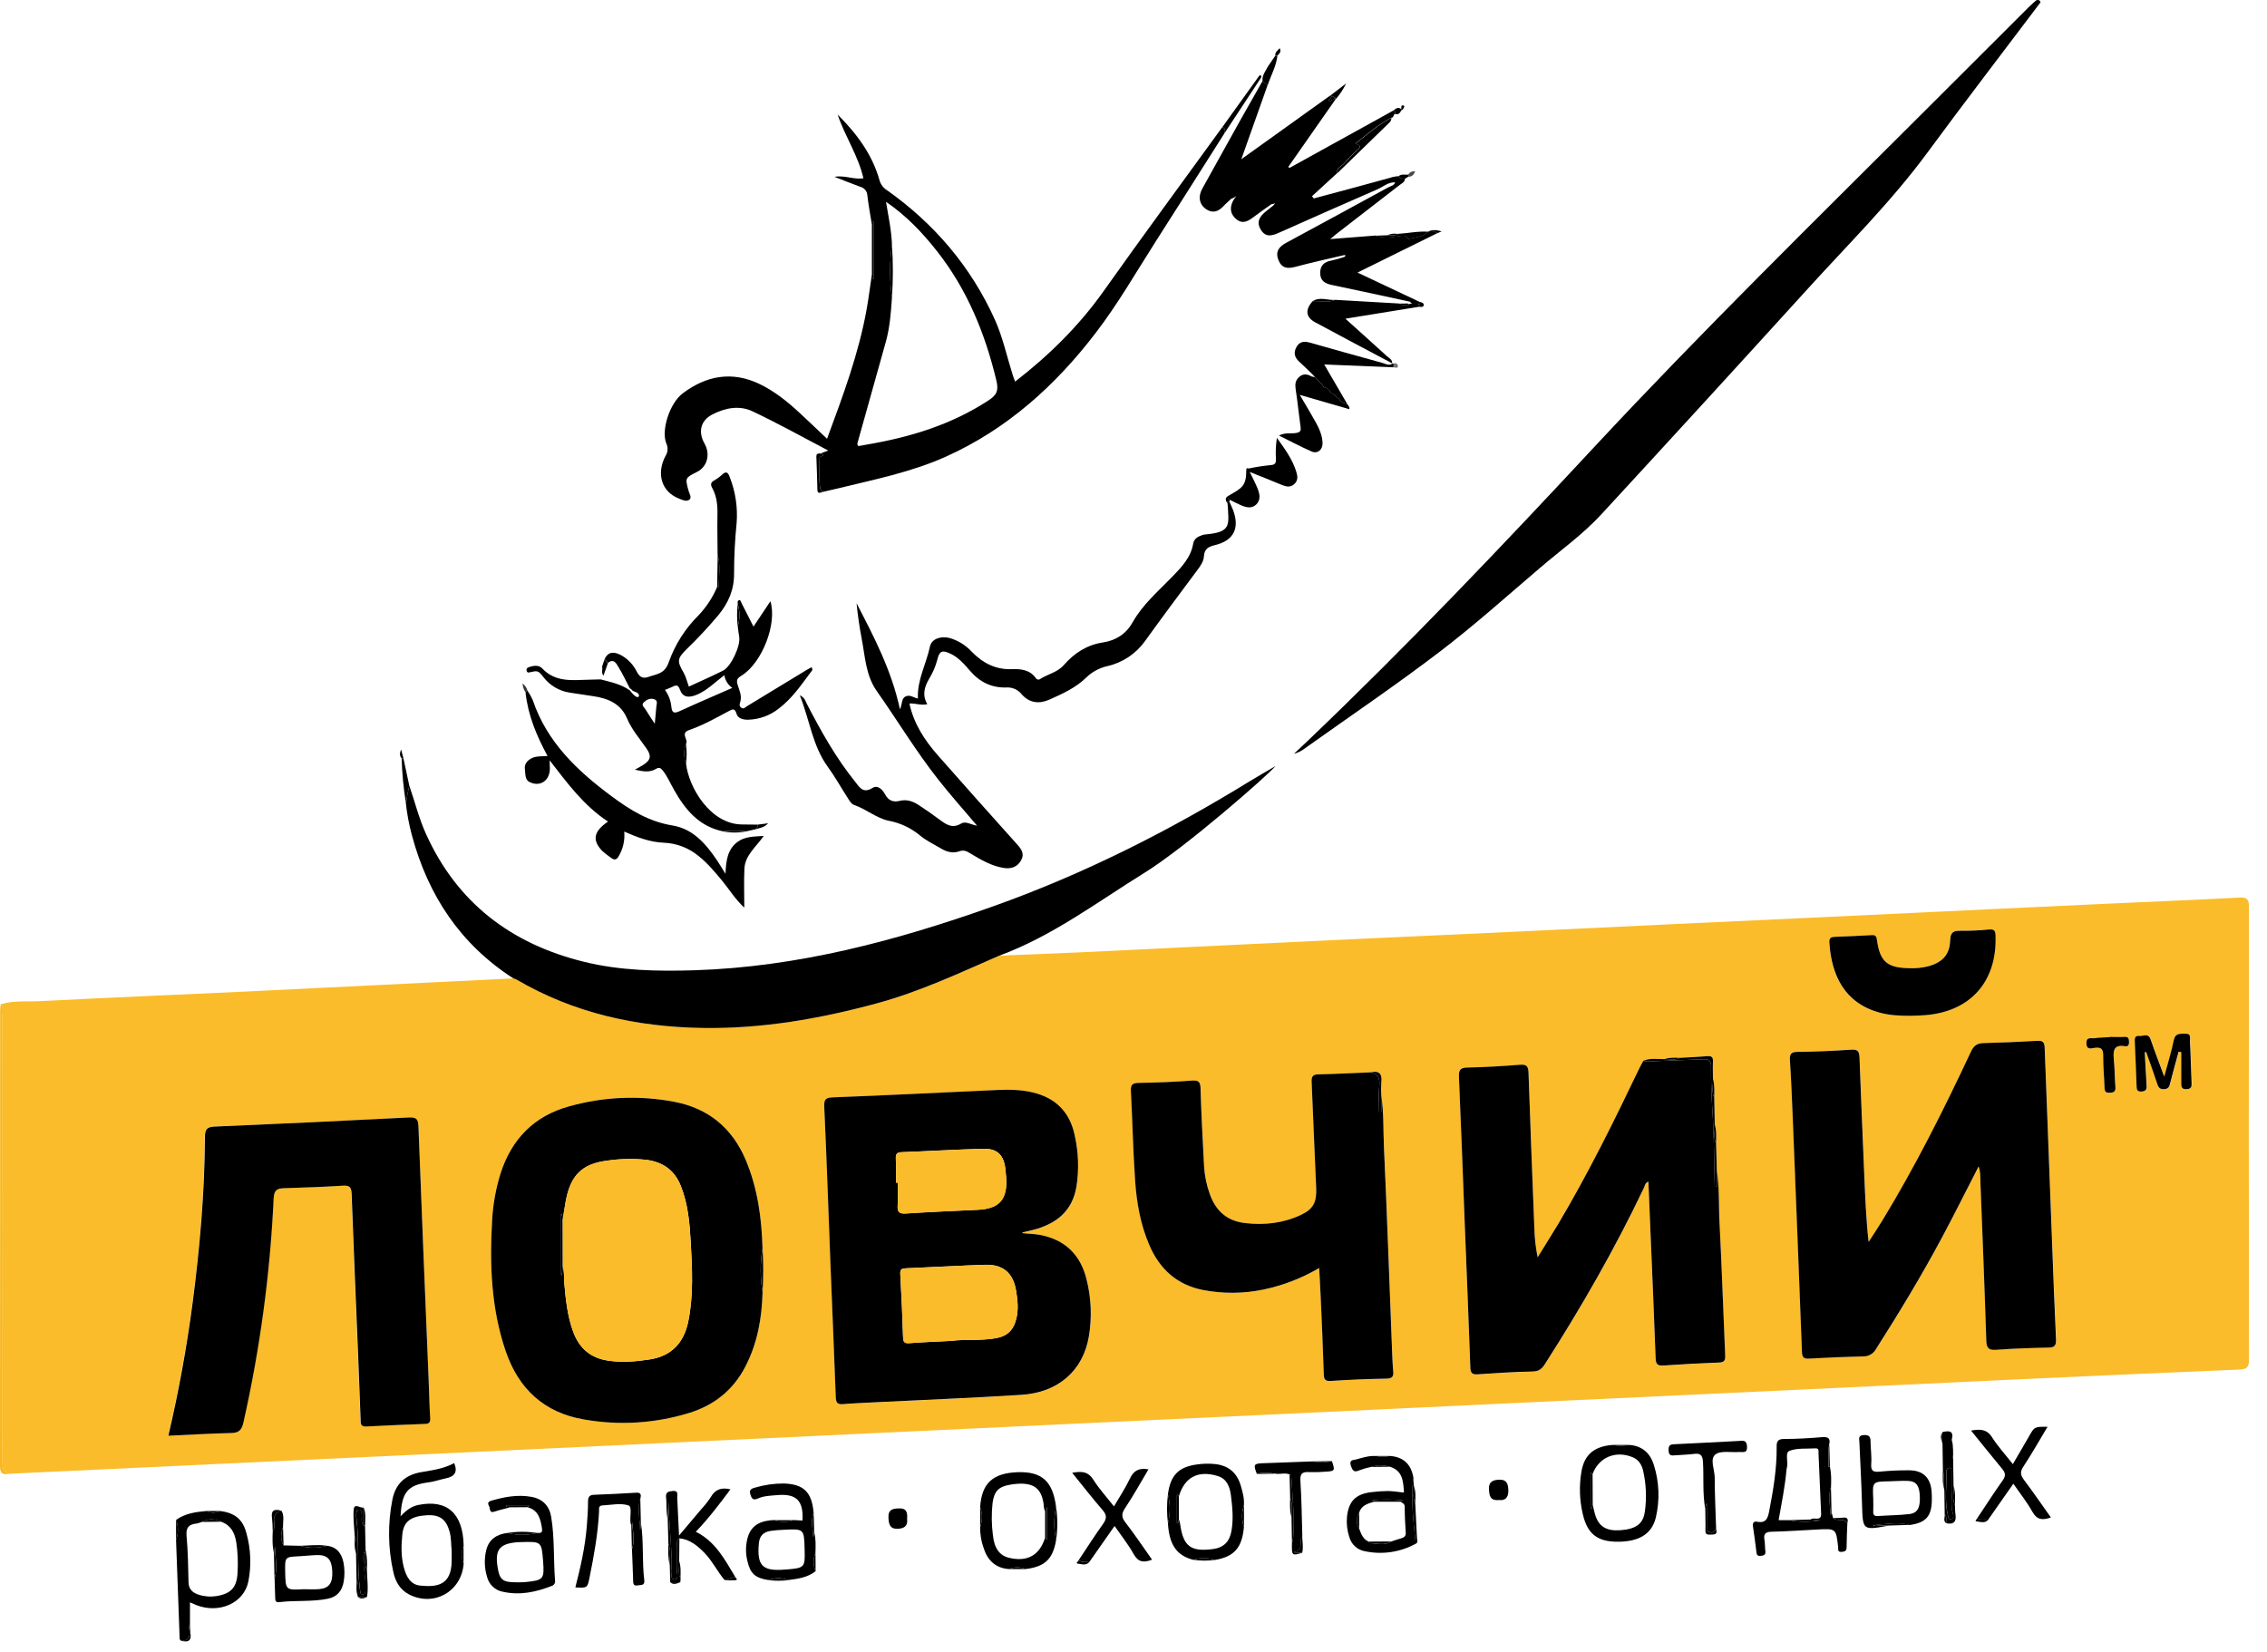 <svg width="107" height="78" viewBox="0 0 107 78" fill="none" xmlns="http://www.w3.org/2000/svg">
<path d="M106.148 42.816C106.148 42.46 106.07 42.35 105.704 42.369C103.729 42.474 101.752 42.554 99.776 42.644C97.801 42.734 95.824 42.828 93.848 42.922C90.999 43.057 88.149 43.193 85.3 43.329C83.234 43.427 81.176 43.518 79.114 43.616C76.279 43.75 73.444 43.886 70.61 44.023C68.519 44.122 66.429 44.213 64.338 44.31C61.502 44.444 58.668 44.58 55.834 44.718C54.284 44.793 52.741 44.875 51.195 44.945C49.85 45.007 48.505 45.056 47.16 45.111C45.266 45.942 43.385 46.824 41.371 47.363C38.688 48.086 35.975 48.563 33.193 48.522C30.067 48.475 27.089 47.829 24.36 46.224C24.321 46.206 24.281 46.193 24.239 46.184C20.18 46.384 16.121 46.584 12.062 46.783C8.672 46.948 5.282 47.08 1.893 47.259C1.275 47.291 0.643 47.216 0.035 47.406C0.179 47.568 0.115 47.764 0.115 47.945C0.119 54.96 0.119 61.976 0.115 68.994C0.115 69.283 0.147 69.497 0.46 69.567L1.665 69.51L10.771 69.081L21.896 68.561L31.003 68.132L42.171 67.608L51.278 67.179L62.403 66.659L73.4 66.139L84.483 65.62C88.148 65.446 91.814 65.273 95.479 65.1C98.887 64.943 102.295 64.792 105.704 64.649C106.063 64.634 106.15 64.523 106.15 64.173C106.138 57.052 106.137 49.933 106.148 42.816ZM20.058 67.212C19.127 67.248 18.196 67.284 17.265 67.333C16.985 67.348 17.016 67.16 17.007 66.995C16.968 66.015 16.935 65.033 16.894 64.05C16.789 61.483 16.675 58.917 16.583 56.35C16.571 56.017 16.469 55.947 16.158 55.966C15.242 56.024 14.325 56.053 13.403 56.084C13.076 56.095 12.923 56.159 12.903 56.564C12.738 60.122 12.261 63.658 11.479 67.132C11.4 67.478 11.278 67.634 10.907 67.641C9.934 67.662 8.962 67.723 7.932 67.77C8.418 65.704 8.8 63.616 9.078 61.512C9.422 58.906 9.65 56.294 9.663 53.665C9.663 53.292 9.756 53.191 10.133 53.175C13.191 53.052 16.245 52.911 19.295 52.752C19.661 52.733 19.737 52.839 19.751 53.191C19.9 57.185 20.07 61.178 20.233 65.173C20.257 65.763 20.263 66.356 20.295 66.947C20.305 67.135 20.243 67.205 20.058 67.212ZM86.614 44.219C87.187 44.196 87.76 44.176 88.332 44.139C88.535 44.125 88.561 44.226 88.584 44.389C88.724 45.373 89.065 45.677 90.047 45.698C90.391 45.719 90.737 45.684 91.069 45.593C91.698 45.396 92.016 45.048 92.036 44.381C92.048 44.006 92.189 43.928 92.522 43.935C92.966 43.94 93.41 43.92 93.852 43.876C94.089 43.854 94.171 43.904 94.18 44.164C94.252 46.318 93.016 47.735 90.882 47.917C90.623 47.938 90.365 47.941 90.176 47.95C89.634 47.95 89.164 47.924 88.704 47.798C87.058 47.344 86.435 46.055 86.329 44.483C86.32 44.25 86.441 44.226 86.618 44.219H86.614ZM35.993 60.998C35.962 62.221 35.75 63.404 35.185 64.5C34.62 65.597 33.707 66.331 32.537 66.693C30.927 67.189 29.224 67.296 27.566 67.003C25.687 66.683 24.483 65.567 23.873 63.788C23.184 61.778 23.105 59.693 23.229 57.593C23.268 56.858 23.398 56.131 23.615 55.428C24.132 53.782 25.193 52.682 26.866 52.223C28.487 51.766 30.192 51.693 31.845 52.011C33.436 52.321 34.562 53.246 35.198 54.751C35.76 56.083 35.95 57.492 35.992 58.926C36.032 59.616 36.032 60.308 35.992 60.998H35.993ZM51.395 63.109C51.115 64.711 49.946 65.742 48.209 65.849C45.907 65.993 43.602 66.087 41.297 66.202C40.797 66.227 40.295 66.243 39.795 66.288C39.53 66.312 39.458 66.22 39.451 65.957C39.378 63.91 39.287 61.864 39.206 59.818C39.108 57.295 39.024 54.773 38.908 52.251C38.89 51.873 38.994 51.818 39.339 51.806C41.916 51.703 44.492 51.573 47.069 51.459C47.628 51.434 48.188 51.441 48.736 51.571C49.816 51.831 50.493 52.486 50.727 53.588C50.91 54.391 50.937 55.222 50.808 56.037C50.61 57.196 49.844 57.782 48.778 58.06C48.612 58.102 48.445 58.138 48.28 58.179C48.27 58.179 48.265 58.2 48.256 58.215C48.527 58.252 48.798 58.246 49.069 58.297C50.274 58.518 51.005 59.232 51.292 60.411C51.513 61.293 51.548 62.212 51.395 63.109ZM65.451 65.079C64.577 65.096 63.703 65.133 62.83 65.188C62.561 65.206 62.486 65.14 62.486 64.872C62.449 63.646 62.391 62.421 62.338 61.196C62.319 60.763 62.293 60.338 62.268 59.858C61.451 60.338 60.562 60.681 59.635 60.874C58.691 61.07 57.719 61.076 56.773 60.893C55.555 60.651 54.735 59.907 54.248 58.768C53.834 57.802 53.653 56.775 53.581 55.745C53.483 54.334 53.457 52.919 53.381 51.507C53.364 51.195 53.461 51.124 53.757 51.119C54.588 51.106 55.42 51.073 56.248 51.011C56.569 50.987 56.661 51.055 56.67 51.39C56.704 52.616 56.773 53.84 56.836 55.065C56.864 55.511 56.955 55.952 57.108 56.372C57.386 57.16 57.913 57.636 58.766 57.736C59.684 57.843 60.574 57.744 61.407 57.351C62.01 57.067 62.157 56.733 62.126 56.069C62.047 54.411 61.989 52.752 61.913 51.094C61.902 50.852 61.936 50.721 62.221 50.715C63.038 50.698 63.857 50.656 64.671 50.623C65.09 50.518 65.259 50.672 65.198 51.109C65.184 51.306 65.184 51.504 65.198 51.702C65.328 52.502 65.284 53.313 65.323 54.119C65.47 57.319 65.581 60.521 65.706 63.723C65.719 64.054 65.73 64.387 65.766 64.716C65.789 64.966 65.73 65.073 65.45 65.079H65.451ZM81.138 64.326C80.264 64.357 79.391 64.404 78.518 64.466C78.247 64.484 78.153 64.419 78.143 64.128C78.078 62.253 77.992 60.379 77.914 58.504C77.876 57.603 77.84 56.701 77.803 55.785C77.64 55.846 77.631 55.992 77.582 56.099C76.212 58.973 74.63 61.729 72.915 64.403C72.772 64.626 72.627 64.74 72.34 64.75C71.479 64.766 70.618 64.821 69.763 64.881C69.511 64.898 69.409 64.852 69.399 64.57C69.322 62.363 69.227 60.157 69.14 57.951C69.048 55.586 68.968 53.221 68.861 50.856C68.846 50.533 68.906 50.408 69.257 50.401C70.088 50.384 70.919 50.333 71.748 50.269C72.055 50.246 72.133 50.349 72.143 50.645C72.229 53.083 72.322 55.519 72.418 57.957C72.427 58.423 72.479 58.888 72.573 59.345C72.894 58.825 73.224 58.313 73.535 57.785C74.956 55.403 76.189 52.915 77.382 50.413C77.437 50.298 77.503 50.188 77.564 50.076C77.889 49.933 78.23 50.002 78.565 49.996C78.801 49.91 79.045 49.929 79.289 49.936C79.719 49.911 80.143 49.896 80.569 49.859C80.77 49.84 80.857 49.891 80.848 50.106C80.836 50.378 80.848 50.65 80.848 50.922C80.934 51.216 80.915 51.518 80.909 51.819C80.917 52.24 80.925 52.661 80.934 53.081C81.024 53.377 81.001 53.681 80.996 53.984C81.006 54.407 81.017 54.83 81.029 55.252C81.154 56.082 81.115 56.921 81.158 57.755C81.269 59.834 81.33 61.908 81.423 63.983C81.435 64.216 81.394 64.316 81.137 64.326H81.138ZM96.678 63.609C95.862 63.621 95.042 63.651 94.23 63.712C93.874 63.739 93.768 63.644 93.756 63.279C93.677 60.784 93.576 58.291 93.479 55.797C93.469 55.556 93.489 55.31 93.393 55.059C92.813 56.185 92.257 57.301 91.671 58.401C90.709 60.203 89.65 61.948 88.555 63.67C88.495 63.782 88.405 63.874 88.295 63.937C88.185 63.999 88.06 64.03 87.934 64.024C87.088 64.044 86.244 64.079 85.399 64.129C85.141 64.144 85.062 64.085 85.055 63.808C84.92 60.16 84.777 56.513 84.624 52.867C84.587 51.93 84.549 50.993 84.489 50.058C84.469 49.763 84.532 49.654 84.846 49.65C85.691 49.638 86.536 49.603 87.38 49.546C87.69 49.524 87.762 49.622 87.772 49.917C87.837 51.762 87.921 53.607 87.997 55.451C88.041 56.497 88.083 57.545 88.202 58.62C88.415 58.29 88.633 57.963 88.839 57.628C90.404 55.059 91.749 52.374 93.025 49.653C93.159 49.367 93.312 49.241 93.628 49.235C94.473 49.218 95.318 49.177 96.162 49.127C96.421 49.112 96.502 49.192 96.512 49.458C96.622 52.528 96.74 55.599 96.865 58.67C96.924 60.183 96.978 61.697 97.052 63.21C97.058 63.514 96.977 63.604 96.678 63.609ZM100.304 49.394C99.772 49.302 99.734 49.604 99.775 50.016C99.819 50.449 99.814 50.883 99.85 51.316C99.868 51.536 99.774 51.575 99.582 51.591C99.39 51.607 99.342 51.526 99.336 51.347C99.322 50.843 99.268 50.339 99.274 49.834C99.274 49.523 99.176 49.436 98.88 49.471C98.731 49.488 98.494 49.601 98.482 49.263C98.469 48.924 98.713 49.037 98.865 49.015C99.106 48.98 99.351 48.979 99.594 48.964V48.953C99.823 48.953 100.053 48.965 100.283 48.953C100.475 48.941 100.486 49.051 100.493 49.194C100.501 49.337 100.45 49.42 100.301 49.394H100.304ZM103.213 51.416C102.973 51.427 102.964 51.292 102.965 51.12C102.965 50.635 102.965 50.15 102.965 49.665L102.839 49.649C102.708 50.134 102.574 50.619 102.448 51.105C102.406 51.264 102.383 51.4 102.164 51.414C101.946 51.429 101.876 51.316 101.82 51.13C101.662 50.641 101.483 50.157 101.312 49.672L101.242 49.666C101.269 50.186 101.292 50.706 101.329 51.219C101.341 51.407 101.306 51.511 101.09 51.528C100.874 51.544 100.862 51.404 100.856 51.258C100.826 50.553 100.803 49.846 100.77 49.141C100.761 48.972 100.821 48.881 100.982 48.901C101.168 48.924 101.412 48.745 101.522 49.075C101.71 49.631 101.924 50.179 102.161 50.821C102.333 50.196 102.499 49.658 102.61 49.109C102.685 48.744 102.932 48.809 103.164 48.799C103.46 48.787 103.367 49.027 103.375 49.173C103.412 49.821 103.425 50.472 103.461 51.117C103.46 51.306 103.432 51.406 103.21 51.416H103.213Z" fill="#FBBC2B"/>
<path d="M24.357 46.227C27.086 47.832 30.064 48.479 33.19 48.525C35.974 48.566 38.687 48.092 41.369 47.366C43.382 46.824 45.259 45.942 47.157 45.114C49.667 44.194 51.784 42.584 54.029 41.193C55.977 39.986 59.863 36.577 60.202 36.162C59.762 36.422 59.38 36.637 59.006 36.866C55.154 39.238 51.142 41.265 46.874 42.783C42.299 44.41 37.651 45.648 32.768 45.801C31.018 45.854 29.269 45.821 27.559 45.4C24.142 44.558 21.576 42.629 20.1 39.352C19.77 38.62 19.579 37.838 19.317 37.082L19.19 37.693C19.194 37.755 19.181 37.817 19.152 37.873C19.207 38.4 19.304 38.921 19.442 39.432C20.208 42.281 21.739 44.582 24.237 46.189C24.278 46.197 24.319 46.21 24.357 46.227Z" fill="black"/>
<path d="M61.743 34.952C61.545 35.141 61.344 35.327 61.074 35.582C61.388 35.495 61.548 35.356 61.717 35.235C63.807 33.747 65.936 32.306 67.971 30.751C69.601 29.507 71.133 28.132 72.695 26.799C73.666 25.969 74.713 25.222 75.582 24.279C78.809 20.778 82.023 17.266 85.224 13.743C87.171 11.59 89.245 9.552 90.973 7.202C92.727 4.819 94.53 2.472 96.311 0.109C96.279 0.003 96.207 -0.018 96.11 0.013C96.004 0.108 95.893 0.199 95.793 0.299C94.152 1.935 92.513 3.571 90.876 5.208C85.624 10.454 80.324 15.646 75.264 21.082C70.866 25.812 66.416 30.49 61.743 34.952Z" fill="black"/>
<path d="M56.743 8.913C56.535 9.292 56.607 9.648 56.916 9.866C57.224 10.083 57.502 9.997 57.747 9.73C57.862 9.605 57.994 9.495 58.118 9.379C58.21 9.353 58.294 9.306 58.364 9.241C58.309 9.314 58.254 9.387 58.205 9.466C58.033 9.796 58.056 10.098 58.351 10.345C58.645 10.591 58.897 10.447 59.15 10.258C59.431 10.045 59.721 9.844 60.011 9.638C60.072 9.633 60.133 9.618 60.19 9.594C60.156 9.63 60.124 9.667 60.092 9.706C59.992 9.786 59.893 9.868 59.791 9.945C59.395 10.247 59.307 10.522 59.514 10.851C59.747 11.221 60.044 11.129 60.37 10.984C61.914 10.295 63.461 9.613 65.011 8.937C65.286 8.817 65.522 8.59 65.85 8.607C65.798 8.767 65.636 8.78 65.519 8.847C63.919 9.722 62.317 10.592 60.711 11.459C60.388 11.632 60.185 11.858 60.333 12.254C60.481 12.65 60.744 12.7 61.124 12.6C61.893 12.393 62.673 12.224 63.448 12.04C63.472 12.05 63.497 12.058 63.522 12.064C63.495 12.079 63.472 12.101 63.456 12.127C63.254 12.196 63.048 12.254 62.839 12.3C62.49 12.363 62.3 12.546 62.312 12.907C62.323 13.268 62.55 13.386 62.864 13.452C64.094 13.707 65.32 13.977 66.549 14.242C66.577 14.276 66.609 14.307 66.645 14.333C66.594 14.33 66.542 14.337 66.492 14.353H66.478C66.486 14.362 66.493 14.371 66.502 14.38C66.342 14.405 66.182 14.439 66.038 14.327L63.025 14.154C62.676 14.307 62.312 14.194 61.955 14.217C61.592 14.623 61.628 14.974 62.079 15.217C63.285 15.868 64.5 16.508 65.711 17.152C65.72 16.968 65.558 16.9 65.453 16.806C64.822 16.229 64.184 15.659 63.502 15.044L66.982 14.48C66.992 14.455 66.994 14.427 66.987 14.401V14.392C66.979 14.383 66.97 14.374 66.96 14.367H66.934C66.946 14.367 66.958 14.359 66.971 14.353C66.977 14.347 66.982 14.341 66.987 14.334V14.314C66.99 14.289 66.988 14.264 66.981 14.239L64.073 12.866L67.838 11.007C67.714 10.876 67.539 11.014 67.407 10.921L67.417 10.932C67.154 11.192 66.8 11.2 66.47 11.278C66.367 11.09 66.216 11.11 66.033 11.144C65.664 11.213 65.289 11.254 64.92 11.119L62.786 11.286C62.932 11.163 62.993 11.108 63.056 11.059C64.055 10.285 65.054 9.512 66.052 8.74C66.16 8.654 66.311 8.605 66.311 8.428L66.126 8.417L65.99 8.317C65.849 8.328 65.71 8.357 65.576 8.403C64.39 8.732 63.199 9.048 62.01 9.367L61.924 9.263L63.121 8.165C63.064 7.905 63.321 7.857 63.433 7.719C63.627 7.487 63.839 7.272 64.068 7.075C64.294 6.874 64.13 6.833 63.971 6.776C64.521 6.343 65.042 5.877 65.668 5.556C65.797 5.567 65.749 5.383 65.861 5.377C65.866 5.344 65.861 5.31 65.845 5.28C65.829 5.251 65.805 5.227 65.775 5.212L60.85 7.934L60.812 7.87L63.027 4.701C63.024 4.672 63.024 4.643 63.027 4.614L62.769 4.788C62.742 4.788 62.716 4.788 62.69 4.788L62.876 4.528L62.767 4.522L58.589 7.516C59.02 6.289 59.428 5.148 59.833 4.007L59.585 3.834C59.234 4.453 58.88 5.071 58.532 5.692C57.938 6.765 57.335 7.837 56.743 8.913Z" fill="black"/>
<path d="M63.029 4.616C63.018 4.606 63.006 4.6 62.992 4.596L63.029 4.616Z" fill="black"/>
<path d="M63.197 18.815C63.057 18.756 62.989 18.594 62.832 18.56C62.746 18.433 62.667 18.29 62.482 18.284C62.389 18.09 62.211 17.97 62.073 17.814C62.023 17.793 61.971 17.78 61.918 17.776C61.718 17.659 61.517 17.621 61.326 17.789C61.135 17.957 61.121 18.136 61.154 18.375C61.247 18.97 61.304 19.571 61.387 20.169C61.415 20.36 61.344 20.411 61.169 20.44C60.928 20.481 60.668 20.401 60.367 20.561C60.92 20.833 61.405 21.093 61.907 21.313C62.191 21.438 62.441 21.222 62.423 20.896C62.407 20.543 62.264 20.228 62.098 19.926C61.866 19.509 61.618 19.1 61.349 18.639L63.687 19.316C63.708 19.193 63.632 19.142 63.584 19.07C63.424 19.032 63.274 18.978 63.197 18.815Z" fill="black"/>
<path d="M65.237 17.127C64.1 16.814 62.964 16.497 61.83 16.175C61.567 16.099 61.346 16.114 61.199 16.369C61.052 16.623 61.084 16.854 61.311 17.062C61.537 17.27 61.765 17.495 61.992 17.715C62.017 17.752 62.046 17.788 62.078 17.82C62.216 17.975 62.395 18.096 62.488 18.29C62.672 18.296 62.746 18.439 62.837 18.566C62.995 18.6 63.063 18.762 63.202 18.821C63.28 18.984 63.429 19.037 63.59 19.073L62.502 17.204L65.774 17.339L65.78 17.166C65.756 17.163 65.732 17.165 65.71 17.172L65.72 17.166L65.71 17.16C65.71 17.163 65.71 17.168 65.71 17.172C65.546 17.278 65.39 17.169 65.237 17.127Z" fill="black"/>
<path d="M61.079 22.86C61.275 22.687 61.251 22.481 61.183 22.267C61.001 21.674 60.637 21.183 60.268 20.668C60.219 20.989 60.203 21.315 60.221 21.639C60.232 21.842 60.205 21.942 59.963 21.957C59.622 21.989 59.283 22.042 58.948 22.114C58.907 22.122 58.824 22.048 58.823 22.195C58.823 22.958 58.619 23.036 57.955 23.418C57.939 23.499 57.955 23.564 58.041 23.591C58.218 23.678 58.393 23.772 58.575 23.851C58.82 23.954 59.079 24.025 59.296 23.811C59.513 23.597 59.46 23.329 59.365 23.083C59.265 22.823 59.13 22.579 58.987 22.278C59.526 22.496 60.026 22.691 60.52 22.898C60.719 22.976 60.9 23.016 61.079 22.86Z" fill="black"/>
<path d="M0.115 68.989C0.123 61.974 0.123 54.957 0.115 47.94C0.115 47.759 0.179 47.562 0.035 47.4C0.026 47.5 0.007 47.6 0.007 47.699C0.009 54.867 0.006 62.033 0 69.197C0 69.599 0.167 69.62 0.461 69.562C0.147 69.492 0.115 69.278 0.115 68.989Z" fill="#FAB71C"/>
<path d="M64.072 7.081C63.843 7.278 63.631 7.494 63.437 7.725C63.325 7.863 63.069 7.912 63.125 8.172C63.943 7.378 64.76 6.583 65.576 5.789C65.608 5.761 65.633 5.726 65.65 5.687C65.666 5.648 65.674 5.605 65.673 5.562C65.046 5.883 64.525 6.353 63.976 6.782C64.138 6.843 64.299 6.88 64.072 7.081Z" fill="black"/>
<path d="M57.789 6.296L59.519 3.669C59.528 3.654 59.532 3.637 59.532 3.619C59.532 3.601 59.528 3.584 59.519 3.569C59.513 3.563 59.505 3.56 59.498 3.557C59.49 3.555 59.482 3.554 59.474 3.555C59.466 3.556 59.458 3.558 59.451 3.562C59.444 3.566 59.438 3.572 59.433 3.578C58.854 4.387 58.275 5.194 57.695 5.999C57.835 6.063 57.839 6.169 57.789 6.296Z" fill="black"/>
<path d="M66.035 11.151C66.218 11.117 66.369 11.097 66.472 11.285C66.799 11.205 67.153 11.198 67.419 10.938C66.926 10.904 66.444 11.013 65.955 11.041C65.81 11.162 65.639 11.099 65.478 11.106L64.926 11.126C65.291 11.261 65.666 11.219 66.035 11.151Z" fill="black"/>
<path d="M19.317 37.082L19.043 35.803L18.957 35.797C18.977 36.493 19.043 37.188 19.153 37.876L19.191 37.696L19.317 37.082Z" fill="black"/>
<path d="M60.292 2.627H60.194L59.839 3.147C59.74 3.344 59.591 3.52 59.588 3.753C59.585 3.782 59.585 3.811 59.588 3.84L59.836 4.013C59.989 3.551 60.241 3.118 60.292 2.627Z" fill="black"/>
<path d="M62.875 4.533L62.99 4.594C63.004 4.598 63.016 4.605 63.027 4.615C63.023 4.644 63.023 4.673 63.027 4.702C63.232 4.473 63.404 4.215 63.536 3.938L62.77 4.527L62.878 4.533H62.875Z" fill="black"/>
<path d="M86.309 69.195C86.309 69.213 86.309 69.218 86.309 69.219C86.311 69.224 86.313 69.229 86.315 69.234C86.329 69.272 86.345 69.212 86.367 69.209C86.358 68.871 86.35 68.532 86.341 68.193C86.273 68.527 86.323 68.863 86.309 69.195Z" fill="black"/>
<path d="M64.695 69.246L65.602 69.236C65.305 69.15 64.99 69.153 64.695 69.246Z" fill="black"/>
<path d="M34.117 39.245C34.484 39.317 34.861 39.317 35.229 39.245C34.859 39.205 34.487 39.205 34.117 39.245Z" fill="black"/>
<path d="M8.945 76.978C8.989 77.29 8.879 77.455 8.555 77.454C8.899 77.545 9.052 77.438 8.985 77.064C8.969 76.909 8.962 76.753 8.964 76.598C8.924 76.72 8.917 76.852 8.945 76.978Z" fill="black"/>
<path d="M35.664 39.145C35.867 39.079 36.089 39.059 36.253 38.859L35.748 38.929C35.798 39.032 35.711 39.081 35.664 39.145Z" fill="black"/>
<path d="M63.026 14.157C62.671 14.186 62.301 13.992 61.957 14.22C62.313 14.197 62.674 14.31 63.026 14.157Z" fill="black"/>
<path d="M62.857 68.971L61.91 68.985C62.229 69.023 62.544 69.051 62.857 68.971Z" fill="black"/>
<path d="M66.143 5.217L66.129 5.227C66.134 5.227 66.138 5.223 66.143 5.217Z" fill="black"/>
<path d="M65.866 5.383C66.004 5.416 66.078 5.342 66.129 5.227C66.129 5.199 66.129 5.17 66.129 5.141C65.987 5.046 65.878 5.114 65.777 5.218C65.808 5.232 65.833 5.256 65.849 5.286C65.865 5.316 65.871 5.35 65.866 5.383Z" fill="black"/>
<path d="M92.187 68.883C92.193 68.576 92.212 68.269 92.121 67.969C92.215 68.269 92.106 68.583 92.187 68.883Z" fill="black"/>
<path d="M91.701 69.406C91.697 69.713 91.673 70.021 91.768 70.32C91.673 70.02 91.784 69.706 91.701 69.406Z" fill="black"/>
<path d="M59.328 69.578L60.189 69.564C59.898 69.524 59.612 69.497 59.328 69.578Z" fill="black"/>
<path d="M76.877 68.207H76.109C76.363 68.253 76.623 68.253 76.877 68.207Z" fill="black"/>
<path d="M67.841 11.008L68.045 10.921C67.823 10.855 67.614 10.83 67.41 10.93C67.541 11.015 67.716 10.877 67.841 11.008Z" fill="black"/>
<path d="M66.135 8.424L66.319 8.434L66.472 8.34C66.472 8.306 66.472 8.273 66.472 8.24C66.314 8.264 66.139 8.194 66 8.327L66.135 8.424Z" fill="black"/>
<path d="M66.796 8.093C66.733 8.079 66.667 8.086 66.608 8.112C66.549 8.139 66.501 8.184 66.469 8.24C66.469 8.273 66.469 8.306 66.469 8.34C66.647 8.353 66.727 8.24 66.796 8.093Z" fill="#4A4A4A"/>
<path d="M60.399 2.275C60.3 2.389 60.174 2.458 60.193 2.626H60.291C60.371 2.536 60.496 2.462 60.399 2.275Z" fill="black"/>
<path d="M65.607 68.728H64.926C65.15 68.774 65.382 68.774 65.607 68.728Z" fill="black"/>
<path d="M66.987 14.315V14.402C66.993 14.428 66.992 14.455 66.981 14.48C67.067 14.497 67.184 14.497 67.196 14.415C67.216 14.281 67.074 14.274 66.981 14.242C66.987 14.266 66.989 14.29 66.987 14.315Z" fill="black"/>
<path d="M18.933 35.379C18.858 35.552 18.856 35.68 18.957 35.797L19.044 35.803C19.011 35.674 18.976 35.544 18.933 35.379Z" fill="black"/>
<path d="M91.684 67.598C91.547 67.782 91.631 67.968 91.679 68.155C91.634 67.968 91.607 67.782 91.684 67.598Z" fill="black"/>
<path d="M65.773 17.338C65.848 17.334 65.967 17.411 65.981 17.291C65.983 17.267 65.978 17.242 65.967 17.22C65.956 17.198 65.939 17.18 65.919 17.166C65.898 17.153 65.874 17.145 65.85 17.145C65.825 17.144 65.801 17.15 65.779 17.162L65.773 17.338Z" fill="#737373"/>
<path d="M65.954 11.039C65.792 11.014 65.626 11.037 65.477 11.104C65.638 11.097 65.808 11.16 65.954 11.039Z" fill="black"/>
<path d="M57.956 23.418C57.784 23.527 57.87 23.651 57.937 23.774C57.901 23.687 57.944 23.667 58.023 23.68C58.031 23.65 58.038 23.62 58.047 23.59C57.955 23.56 57.94 23.498 57.956 23.418Z" fill="black"/>
<path d="M66.143 5.217C66.181 5.195 66.213 5.165 66.237 5.128C66.262 5.092 66.278 5.05 66.284 5.007C66.261 4.984 66.23 4.971 66.197 4.971C66.105 4.995 66.163 5.087 66.133 5.144C66.133 5.173 66.133 5.201 66.133 5.231L66.143 5.217Z" fill="black"/>
<path d="M66.503 14.385C66.495 14.376 66.487 14.367 66.48 14.357C66.471 14.347 66.462 14.337 66.453 14.326L66.039 14.332C66.184 14.444 66.344 14.409 66.503 14.385Z" fill="black"/>
<path d="M49.065 58.29C48.794 58.24 48.523 58.246 48.252 58.209C48.262 58.194 48.267 58.175 48.276 58.172C48.441 58.132 48.608 58.096 48.774 58.054C49.84 57.776 50.607 57.187 50.805 56.03C50.934 55.216 50.906 54.385 50.723 53.581C50.49 52.48 49.812 51.82 48.733 51.565C48.183 51.435 47.624 51.428 47.065 51.453C44.488 51.57 41.912 51.7 39.335 51.8C38.991 51.813 38.886 51.866 38.904 52.245C39.021 54.766 39.104 57.289 39.202 59.811C39.283 61.858 39.374 63.904 39.447 65.951C39.456 66.211 39.528 66.305 39.791 66.282C40.291 66.239 40.793 66.223 41.294 66.195C43.598 66.08 45.903 65.987 48.206 65.843C49.944 65.735 51.113 64.704 51.391 63.103C51.544 62.204 51.509 61.283 51.286 60.398C51.001 59.226 50.267 58.512 49.065 58.29ZM42.368 56.904C42.391 56.546 42.373 56.185 42.373 55.826H42.287C42.287 55.452 42.299 55.076 42.282 54.7C42.272 54.485 42.321 54.395 42.556 54.387C43.842 54.339 45.127 54.26 46.414 54.227C47.074 54.211 47.377 54.522 47.453 55.18C47.468 55.309 47.479 55.44 47.489 55.568C47.566 56.619 47.171 57.063 46.133 57.108C45.004 57.158 43.875 57.207 42.748 57.281C42.441 57.303 42.348 57.206 42.368 56.909V56.904ZM47.981 62.193C47.855 62.77 47.563 63.069 46.987 63.17C46.25 63.3 45.498 63.205 44.901 63.295C44.144 63.334 43.528 63.355 42.914 63.403C42.674 63.422 42.631 63.331 42.623 63.116C42.591 62.121 42.547 61.128 42.492 60.135C42.48 59.909 42.568 59.875 42.758 59.868C44.003 59.817 45.247 59.743 46.492 59.703C47.353 59.676 47.828 60.098 47.962 60.949C48.027 61.364 48.073 61.777 47.981 62.193Z" fill="black"/>
<path d="M96.857 58.672C96.738 55.601 96.622 52.531 96.507 49.461C96.498 49.195 96.421 49.114 96.157 49.131C95.313 49.18 94.469 49.218 93.623 49.238C93.305 49.244 93.153 49.37 93.02 49.657C91.745 52.378 90.399 55.063 88.834 57.631C88.63 57.966 88.41 58.293 88.198 58.623C88.076 57.548 88.036 56.501 87.992 55.454C87.916 53.61 87.833 51.765 87.767 49.92C87.757 49.626 87.685 49.528 87.376 49.549C86.532 49.607 85.687 49.642 84.841 49.653C84.528 49.653 84.464 49.767 84.484 50.061C84.544 50.997 84.582 51.933 84.62 52.87C84.768 56.517 84.911 60.164 85.05 63.812C85.061 64.089 85.143 64.147 85.395 64.132C86.238 64.084 87.083 64.049 87.929 64.027C88.055 64.033 88.18 64.003 88.29 63.94C88.4 63.878 88.49 63.785 88.55 63.673C89.646 61.951 90.702 60.208 91.666 58.404C92.253 57.305 92.809 56.188 93.388 55.062C93.485 55.313 93.466 55.559 93.474 55.8C93.571 58.294 93.672 60.788 93.751 63.282C93.763 63.646 93.869 63.742 94.225 63.716C95.039 63.655 95.861 63.629 96.673 63.612C96.975 63.607 97.056 63.517 97.042 63.214C96.969 61.699 96.916 60.185 96.857 58.672Z" fill="black"/>
<path d="M81.161 57.754C81.116 56.92 81.161 56.081 81.032 55.251V56.013C80.927 56.048 80.935 55.991 80.934 55.964C80.902 54.813 80.907 53.66 80.83 52.514C80.781 51.78 80.753 51.049 80.761 50.316C80.761 50.019 80.601 49.992 80.376 50.002C79.492 50.038 78.608 50.073 77.723 50.105C77.669 50.101 77.617 50.09 77.566 50.073C77.505 50.185 77.439 50.295 77.383 50.41C76.187 52.915 74.957 55.403 73.538 57.789C73.226 58.313 72.896 58.828 72.575 59.348C72.481 58.888 72.428 58.419 72.419 57.949C72.323 55.512 72.227 53.075 72.144 50.637C72.134 50.341 72.058 50.238 71.749 50.261C70.92 50.325 70.089 50.377 69.258 50.393C68.907 50.4 68.847 50.525 68.861 50.849C68.965 53.213 69.049 55.578 69.141 57.943C69.227 60.149 69.323 62.355 69.399 64.562C69.41 64.844 69.511 64.89 69.764 64.873C70.624 64.813 71.481 64.758 72.34 64.742C72.628 64.736 72.771 64.623 72.915 64.396C74.631 61.718 76.213 58.965 77.582 56.091C77.633 55.985 77.641 55.838 77.803 55.777C77.841 56.693 77.877 57.596 77.915 58.497C77.993 60.371 78.079 62.245 78.144 64.12C78.154 64.411 78.248 64.476 78.519 64.458C79.391 64.397 80.264 64.351 81.139 64.318C81.397 64.308 81.436 64.208 81.426 63.971C81.334 61.907 81.269 59.829 81.161 57.754Z" fill="black"/>
<path d="M35.991 58.928C35.95 57.494 35.759 56.085 35.197 54.753C34.562 53.248 33.436 52.322 31.845 52.013C30.191 51.695 28.486 51.767 26.865 52.224C25.193 52.683 24.132 53.784 23.614 55.429C23.398 56.133 23.268 56.86 23.228 57.595C23.105 59.695 23.182 61.78 23.872 63.79C24.482 65.569 25.687 66.685 27.565 67.005C29.223 67.298 30.927 67.191 32.536 66.695C33.706 66.333 34.613 65.611 35.184 64.502C35.755 63.394 35.959 62.223 35.993 61C35.874 60.315 35.873 59.614 35.991 58.928ZM32.49 62.358C32.285 63.376 31.707 64.003 30.683 64.168C30.031 64.272 29.38 64.326 28.715 64.23C27.874 64.106 27.343 63.65 27.054 62.862C26.777 62.109 26.7 61.322 26.632 60.532C26.61 60.273 26.644 60.013 26.558 59.761C26.547 59.903 26.536 60.044 26.525 60.185H26.485V57.3C26.595 57.398 26.512 57.535 26.553 57.646C26.604 57.32 26.646 56.992 26.709 56.668C26.94 55.468 27.483 54.931 28.674 54.787C29.285 54.697 29.904 54.685 30.517 54.752C31.305 54.856 31.842 55.249 32.135 55.985C32.479 56.841 32.552 57.747 32.604 58.653C32.672 59.888 32.737 61.127 32.49 62.358Z" fill="black"/>
<path d="M20.233 65.171C20.07 61.177 19.901 57.184 19.751 53.189C19.737 52.833 19.665 52.731 19.295 52.75C16.245 52.908 13.195 53.051 10.144 53.179C9.767 53.195 9.676 53.296 9.673 53.668C9.66 56.297 9.43 58.91 9.089 61.516C8.812 63.619 8.43 65.708 7.945 67.773C8.978 67.726 9.947 67.666 10.92 67.645C11.292 67.637 11.413 67.484 11.492 67.136C12.274 63.662 12.751 60.126 12.916 56.568C12.936 56.162 13.088 56.098 13.416 56.088C14.334 56.06 15.251 56.028 16.171 55.97C16.482 55.951 16.584 56.021 16.596 56.354C16.688 58.92 16.802 61.487 16.907 64.054C16.948 65.033 16.981 66.015 17.02 66.999C17.027 67.165 16.996 67.351 17.278 67.337C18.209 67.287 19.14 67.25 20.071 67.215C20.253 67.208 20.315 67.139 20.304 66.948C20.266 66.353 20.26 65.762 20.233 65.171Z" fill="black"/>
<path d="M65.703 63.723C65.577 60.518 65.467 57.319 65.32 54.119C65.283 53.313 65.32 52.502 65.195 51.702V52.475H65.093C65.093 52.063 65.064 51.648 65.101 51.24C65.136 50.878 65.022 50.678 64.667 50.621C63.85 50.654 63.031 50.697 62.217 50.714C61.932 50.72 61.898 50.851 61.909 51.092C61.985 52.75 62.043 54.409 62.122 56.067C62.153 56.731 62.005 57.066 61.403 57.349C60.566 57.742 59.681 57.842 58.762 57.734C57.909 57.634 57.384 57.158 57.104 56.37C56.951 55.95 56.859 55.51 56.832 55.063C56.769 53.838 56.7 52.614 56.666 51.389C56.657 51.053 56.565 50.986 56.244 51.009C55.416 51.072 54.584 51.104 53.753 51.117C53.457 51.123 53.36 51.194 53.377 51.505C53.453 52.917 53.479 54.333 53.577 55.743C53.649 56.783 53.83 57.8 54.244 58.766C54.731 59.905 55.551 60.649 56.769 60.891C57.715 61.075 58.688 61.069 59.631 60.873C60.558 60.679 61.447 60.336 62.264 59.855C62.289 60.336 62.316 60.764 62.334 61.193C62.387 62.418 62.445 63.644 62.482 64.87C62.489 65.137 62.561 65.203 62.826 65.186C63.698 65.128 64.572 65.092 65.447 65.077C65.726 65.071 65.786 64.967 65.759 64.714C65.727 64.387 65.716 64.055 65.703 63.723Z" fill="black"/>
<path d="M88.712 47.8C89.173 47.926 89.643 47.952 90.184 47.951C90.375 47.943 90.633 47.94 90.89 47.919C93.024 47.737 94.261 46.32 94.188 44.166C94.18 43.906 94.102 43.856 93.86 43.877C93.418 43.922 92.974 43.942 92.53 43.937C92.198 43.93 92.057 44.008 92.045 44.383C92.024 45.048 91.706 45.396 91.078 45.595C90.745 45.686 90.4 45.721 90.056 45.7C89.07 45.679 88.729 45.375 88.593 44.391C88.569 44.224 88.543 44.127 88.34 44.141C87.769 44.178 87.196 44.198 86.623 44.221C86.451 44.227 86.325 44.252 86.341 44.486C86.444 46.057 87.067 47.346 88.712 47.8Z" fill="black"/>
<path d="M103.364 49.171C103.356 49.025 103.45 48.785 103.153 48.797C102.921 48.807 102.674 48.742 102.599 49.107C102.488 49.657 102.318 50.194 102.15 50.819C101.913 50.177 101.699 49.629 101.511 49.073C101.4 48.745 101.157 48.924 100.97 48.9C100.809 48.88 100.75 48.97 100.759 49.139C100.794 49.844 100.816 50.551 100.845 51.257C100.851 51.402 100.853 51.543 101.079 51.526C101.304 51.509 101.33 51.406 101.317 51.218C101.282 50.698 101.26 50.182 101.231 49.664L101.301 49.67C101.473 50.156 101.651 50.639 101.809 51.128C101.868 51.314 101.928 51.428 102.153 51.413C102.379 51.397 102.395 51.262 102.437 51.103C102.563 50.617 102.695 50.132 102.828 49.647L102.954 49.663C102.954 50.148 102.954 50.633 102.954 51.118C102.954 51.291 102.962 51.425 103.202 51.414C103.424 51.404 103.452 51.304 103.442 51.114C103.414 50.467 103.401 49.819 103.364 49.171Z" fill="black"/>
<path d="M100.278 48.946C100.05 48.961 99.82 48.946 99.589 48.946V48.957C99.346 48.972 99.101 48.973 98.861 49.008C98.709 49.029 98.466 48.921 98.477 49.255C98.488 49.59 98.727 49.481 98.876 49.463C99.172 49.429 99.272 49.516 99.269 49.827C99.263 50.331 99.317 50.836 99.332 51.34C99.337 51.519 99.382 51.594 99.577 51.584C99.773 51.574 99.863 51.529 99.845 51.309C99.81 50.875 99.815 50.442 99.771 50.009C99.73 49.597 99.771 49.294 100.299 49.387C100.448 49.413 100.496 49.321 100.488 49.179C100.48 49.037 100.47 48.934 100.278 48.946Z" fill="black"/>
<path d="M80.375 50.002C80.6 49.992 80.762 50.019 80.76 50.316C80.752 51.049 80.78 51.78 80.829 52.514C80.906 53.66 80.901 54.813 80.933 55.964C80.933 55.991 80.926 56.05 81.031 56.013V55.251C81.02 54.828 81.009 54.406 80.998 53.984C80.854 53.691 80.955 53.377 80.936 53.08C80.927 52.659 80.919 52.239 80.911 51.818C80.769 51.527 80.867 51.219 80.85 50.921C80.85 50.649 80.836 50.377 80.85 50.105C80.859 49.889 80.772 49.839 80.571 49.857C80.141 49.894 79.718 49.91 79.291 49.934C79.059 50.069 78.809 49.98 78.567 49.995C78.232 50 77.891 49.931 77.566 50.074C77.617 50.091 77.67 50.102 77.723 50.106C78.606 50.073 79.49 50.038 80.375 50.002Z" fill="black"/>
<path d="M65.102 51.243C65.064 51.651 65.093 52.066 65.093 52.477H65.196V51.704C65.181 51.507 65.181 51.309 65.196 51.111C65.256 50.678 65.087 50.52 64.668 50.625C65.023 50.681 65.136 50.881 65.102 51.243Z" fill="black"/>
<path d="M35.995 60.999C36.034 60.31 36.034 59.619 35.995 58.93C35.877 59.614 35.877 60.314 35.995 60.999Z" fill="black"/>
<path d="M80.91 51.818C80.916 51.518 80.934 51.212 80.849 50.922C80.866 51.22 80.768 51.527 80.91 51.818Z" fill="black"/>
<path d="M80.997 53.984C81.002 53.68 81.025 53.377 80.935 53.08C80.954 53.382 80.853 53.691 80.997 53.984Z" fill="black"/>
<path d="M79.29 49.934C79.047 49.927 78.802 49.909 78.566 49.995C78.809 49.981 79.06 50.068 79.29 49.934Z" fill="black"/>
<path d="M32.025 23.526C32.197 23.595 32.399 23.699 32.542 23.584C32.664 23.48 32.53 23.291 32.491 23.142C32.337 22.557 32.337 22.557 32.9 22.275C33.38 22.037 33.539 21.445 33.255 20.943C32.94 20.384 33.066 19.853 33.622 19.565C34.229 19.25 34.902 19.122 35.526 19.419C36.722 19.986 37.881 20.631 39.094 21.268L38.732 21.404C39.036 21.527 38.683 21.517 38.684 21.602C38.684 22.101 38.627 22.601 38.725 23.096C38.734 23.143 38.802 23.178 38.843 23.218C39.066 23.167 39.289 23.117 39.51 23.064C41.242 22.641 42.999 22.294 44.637 21.56C47.532 20.261 49.826 18.191 51.73 15.696C52.773 14.335 53.634 12.829 54.561 11.379C55.644 9.689 56.713 7.991 57.79 6.296C57.84 6.17 57.836 6.061 57.692 6C55.822 8.579 53.933 11.143 52.09 13.742C50.923 15.388 49.514 16.774 47.913 18.013C47.867 17.887 47.827 17.794 47.799 17.699C47.522 16.825 47.329 15.912 46.955 15.084C45.823 12.581 44.094 10.555 41.859 8.974C41.692 8.871 41.57 8.708 41.515 8.519C41.17 7.283 40.428 6.298 39.535 5.408C39.879 6.433 40.51 7.348 40.753 8.417C40.285 8.486 39.884 8.262 39.386 8.347C39.846 8.526 40.232 8.68 40.622 8.824C40.71 8.848 40.788 8.9 40.845 8.972C40.902 9.043 40.934 9.131 40.938 9.223C40.992 9.693 41.081 10.159 41.156 10.626L41.19 10.457H41.226V12.883C41.23 12.894 41.23 12.907 41.226 12.918V13.178C41.132 13.111 41.196 12.996 41.158 12.909C41.076 13.462 41.007 14.018 40.91 14.569C40.536 16.678 39.791 18.672 39.036 20.712C38.575 20.279 38.154 19.87 37.724 19.474C37.153 18.948 36.549 18.462 35.846 18.125C34.554 17.506 33.34 17.729 32.23 18.563C31.601 19.036 31.197 20.318 31.451 20.938C31.495 21.03 31.514 21.131 31.508 21.233C31.501 21.334 31.469 21.433 31.414 21.518C30.963 22.365 31.231 23.206 32.025 23.526ZM40.508 20.784C40.94 19.237 41.373 17.69 41.808 16.143C42 15.461 42.05 14.757 42.099 14.055C41.984 13.223 41.984 12.38 42.099 11.549C42.078 10.886 41.937 10.24 41.818 9.526C42.779 10.183 43.53 10.974 44.213 11.84C45.644 13.653 46.493 15.728 47.028 17.963C47.142 18.439 47.045 18.648 46.654 18.902C44.907 20.045 42.969 20.635 40.941 20.981L40.517 21.057C40.425 20.971 40.487 20.875 40.511 20.784H40.508Z" fill="black"/>
<path d="M57.94 23.774C58.01 24.82 58.121 25.122 56.857 25.232C56.815 25.238 56.773 25.249 56.733 25.264C56.532 25.329 56.356 25.437 56.318 25.659C56.203 26.326 55.763 26.776 55.322 27.233C54.664 27.913 53.933 28.532 53.461 29.373C53.153 29.923 52.675 30.231 52.061 30.326C51.301 30.44 50.703 30.829 50.206 31.4C49.903 31.746 49.438 31.821 49.072 32.066C49.04 32.083 49.002 32.086 48.967 32.074C48.932 32.063 48.903 32.038 48.886 32.005C48.606 31.611 48.169 31.572 47.767 31.587C46.986 31.617 46.389 31.299 45.863 30.762C45.579 30.454 45.217 30.23 44.815 30.115C44.404 30.01 43.966 30.156 43.89 30.526C43.718 31.345 43.281 32.101 43.325 32.972C43.127 32.939 42.949 32.775 42.745 32.873C42.541 32.97 42.593 33.224 42.478 33.487C42.08 31.637 41.25 30.06 40.429 28.476C40.485 29.04 40.565 29.595 40.67 30.144C40.833 30.986 40.86 31.876 41.374 32.608C42.356 34.002 43.235 35.47 44.293 36.809C44.867 37.537 45.485 38.23 46.116 38.975C45.824 38.932 45.584 38.744 45.364 38.876C44.942 39.13 44.648 38.914 44.331 38.679C44.013 38.443 43.681 38.208 43.344 37.991C43.086 37.826 42.797 37.723 42.483 37.801C42.158 37.883 41.935 37.796 41.771 37.492C41.651 37.267 41.427 37.042 41.184 37.193C40.719 37.484 40.556 37.14 40.342 36.875C39.436 35.749 38.742 34.498 38.08 33.222C38.015 33.098 37.994 32.933 37.75 32.821C38.219 33.997 38.348 35.205 39.072 36.199C39.401 36.649 39.674 37.143 39.977 37.612C40.07 37.755 40.169 37.95 40.307 37.996C40.88 38.192 41.379 38.623 41.931 38.739C42.48 38.84 42.994 39.081 43.424 39.439C43.729 39.693 44.101 39.866 44.445 40.07C44.703 40.223 44.994 40.287 45.271 40.187C45.481 40.112 45.615 40.171 45.781 40.274C46.283 40.577 46.789 40.88 47.381 40.972C47.725 41.026 48.014 40.927 48.192 40.617C48.37 40.306 48.212 40.086 48.002 39.853C46.751 38.461 45.507 37.064 44.27 35.66C43.649 34.952 43.132 34.177 42.924 33.209C43.219 33.191 43.478 33.313 43.769 33.24C43.511 32.807 43.637 32.414 43.855 32.04C44.029 31.759 44.159 31.454 44.242 31.134C44.337 30.73 44.466 30.676 44.845 30.849C45.224 31.022 45.513 31.347 45.781 31.662C46.243 32.201 46.809 32.476 47.512 32.452C47.646 32.444 47.781 32.469 47.904 32.525C48.027 32.58 48.135 32.664 48.219 32.77C48.59 33.193 49.053 33.241 49.547 33.018C50.159 32.742 50.773 32.469 51.269 31.983C51.547 31.713 51.895 31.526 52.273 31.442C52.992 31.279 53.625 30.854 54.052 30.25C54.865 29.117 55.702 28.003 56.533 26.884C56.673 26.696 56.809 26.494 56.823 26.268C56.846 25.912 57.025 25.809 57.346 25.732C58.234 25.518 58.522 24.927 58.197 24.071C58.146 23.937 58.08 23.811 58.025 23.679C57.94 23.667 57.9 23.684 57.94 23.774Z" fill="black"/>
<path d="M24.975 31.742C25.377 31.65 25.398 31.645 25.642 31.954C25.95 32.359 26.404 32.626 26.905 32.697C27.258 32.752 27.611 32.807 27.965 32.857C28.676 32.959 29.299 33.198 29.601 33.925C29.82 34.445 30.195 34.868 30.51 35.328C30.752 35.674 30.725 35.869 30.371 36.1C30.267 36.169 30.156 36.225 29.965 36.333C30.356 36.42 30.668 36.471 30.95 36.301C31.13 36.193 31.194 36.265 31.295 36.388C31.507 36.662 31.639 36.98 31.811 37.278C32.338 38.219 32.996 39.011 34.118 39.242C34.488 39.201 34.861 39.201 35.23 39.242L35.666 39.142C35.714 39.078 35.801 39.028 35.752 38.926C35.511 38.926 35.27 38.919 35.028 38.918C33.524 38.912 32.502 37.157 32.382 36.052C32.268 35.747 32.268 35.411 32.382 35.106C32.502 34.909 32.09 34.613 32.525 34.462C33.173 34.237 33.774 33.902 34.378 33.578C34.55 33.487 34.678 33.395 34.765 33.696C34.83 33.917 35.072 33.975 35.302 33.974C35.835 33.962 36.349 33.775 36.766 33.441C37.368 32.983 37.799 32.362 38.242 31.763C38.295 31.691 38.402 31.618 38.299 31.497C38.226 31.538 38.151 31.577 38.079 31.621C37.138 32.193 36.198 32.768 35.256 33.336C35.179 33.382 35.106 33.489 34.991 33.41C34.89 33.34 34.897 33.259 34.935 33.15C35.031 32.86 34.897 32.588 34.814 32.323C34.745 32.1 34.801 32.015 34.992 31.897C35.971 31.298 36.688 29.442 36.363 28.381L35.564 29.578C35.358 29.174 35.176 28.818 34.996 28.461C34.961 28.393 34.952 28.268 34.833 28.361C34.805 28.384 34.824 28.468 34.82 28.524C34.931 28.859 34.931 29.221 34.82 29.556C34.843 29.729 34.861 29.897 34.89 30.066C34.96 30.479 34.506 31.468 34.129 31.656C33.598 31.921 33.054 32.16 32.513 32.411C32.427 32.175 32.378 31.946 32.266 31.752C31.948 31.201 31.958 31.091 32.416 30.635C32.943 30.126 33.443 29.589 33.914 29.028C34.382 28.456 34.657 27.83 34.648 27.06C34.648 26.268 34.688 25.476 34.768 24.687C34.825 23.954 34.715 23.218 34.448 22.534C34.374 22.333 34.297 22.2 34.081 22.406C33.966 22.515 33.838 22.608 33.7 22.684C33.533 22.777 33.537 22.893 33.614 23.031C33.838 23.434 33.872 23.872 33.862 24.324C33.852 24.943 33.866 25.563 33.87 26.182C34.012 26.691 33.932 27.207 33.916 27.721C33.916 27.726 33.894 27.734 33.882 27.733C33.868 27.73 33.855 27.725 33.843 27.717C33.636 28.203 33.344 28.649 32.982 29.033C32.349 29.657 31.865 30.417 31.565 31.256C31.375 31.816 30.999 31.813 30.618 31.949C30.36 32.041 30.201 31.979 30.068 31.728C29.905 31.389 29.642 31.109 29.315 30.927C29.005 30.766 28.712 30.728 28.535 31.117L28.697 31.29C28.97 31.068 29.089 31.322 29.189 31.484C29.39 31.809 29.551 32.158 29.73 32.497C29.754 32.511 29.788 32.518 29.799 32.539C29.885 32.691 30.133 32.63 30.164 32.835C30.164 32.857 30.106 32.921 30.091 32.913C29.928 32.855 29.833 32.718 29.728 32.59C29.315 32.294 28.826 32.197 28.35 32.07L27.752 32.086C26.983 32.109 26.203 32.206 25.59 31.549C25.428 31.376 25.16 31.417 24.941 31.503C24.924 31.508 24.907 31.516 24.893 31.527C24.879 31.539 24.867 31.554 24.86 31.57C24.852 31.587 24.848 31.605 24.848 31.623C24.848 31.642 24.852 31.66 24.86 31.677C24.882 31.721 24.9 31.76 24.975 31.742ZM31.73 32.423C31.902 32.337 32.002 32.3 32.094 32.558C32.222 32.913 32.499 32.963 32.912 32.784C33.392 32.577 33.752 32.198 34.187 31.873C34.206 31.993 34.25 32.108 34.315 32.211C34.38 32.314 34.465 32.403 34.564 32.472C33.703 32.849 32.894 33.194 32.094 33.562C31.829 33.684 31.715 33.674 31.686 33.347C31.657 33.064 31.553 32.795 31.385 32.567C31.511 32.513 31.624 32.476 31.73 32.423ZM30.398 33.143C30.532 33.023 30.681 32.949 30.863 33.002C31.067 33.062 30.992 33.222 30.979 33.357C30.956 33.607 30.933 33.858 30.905 34.167C30.737 33.907 30.59 33.691 30.454 33.468C30.396 33.372 30.243 33.282 30.398 33.143Z" fill="black"/>
<path d="M25.843 35.686C25.59 35.713 25.326 35.673 25.087 35.795C24.875 35.904 24.742 36.077 24.774 36.309C24.805 36.522 24.767 36.806 24.994 36.916C25.496 37.164 25.954 36.845 25.953 36.277C25.953 36.148 25.946 36.017 25.942 35.89C26.761 36.945 27.548 38.03 28.697 38.781C28.015 39.25 27.94 39.658 28.424 40.167C28.552 40.281 28.687 40.387 28.828 40.483C29 40.62 29.106 40.598 29.216 40.392C29.413 40.048 29.5 39.651 29.463 39.255C30.079 39.526 30.681 39.755 31.332 39.78C31.936 39.803 32.516 40.027 32.981 40.415C33.398 40.749 33.74 41.157 34.079 41.568C34.417 41.98 34.681 42.424 35.13 42.845C35.13 42.175 35.107 41.589 35.136 41.004C35.166 40.373 35.675 39.992 36.048 39.46C35.573 39.492 35.161 39.483 34.81 39.742C34.342 40.089 34.269 40.608 34.242 41.247C34.069 40.975 33.965 40.794 33.848 40.62C33.322 39.84 32.71 39.123 31.742 38.966C30.638 38.788 29.746 38.24 28.877 37.595C27.254 36.39 25.816 35.038 25.144 33.044C25.074 32.886 24.989 32.736 24.891 32.596L24.805 32.691C24.922 33.771 25.333 34.746 25.843 35.686Z" fill="black"/>
<path d="M41.222 13.17V10.457H41.186L41.152 10.625C41.152 11.384 41.152 12.142 41.152 12.901C41.192 12.992 41.128 13.103 41.222 13.17Z" fill="black"/>
<path d="M38.724 23.099C38.627 22.603 38.688 22.104 38.684 21.605C38.684 21.518 39.036 21.529 38.731 21.406C38.628 21.406 38.526 21.398 38.531 21.553C38.55 22.072 38.569 22.592 38.58 23.108C38.585 23.361 38.735 23.232 38.843 23.22C38.802 23.18 38.734 23.146 38.724 23.099Z" fill="black"/>
<path d="M33.921 27.725C33.937 27.21 34.016 26.695 33.875 26.186C33.865 26.697 33.856 27.208 33.848 27.721C33.86 27.728 33.873 27.734 33.886 27.737C33.895 27.738 33.921 27.729 33.921 27.725Z" fill="black"/>
<path d="M28.418 31.467C28.456 31.6 28.366 31.753 28.483 31.895L28.694 31.298L28.532 31.125L28.418 31.467Z" fill="black"/>
<path d="M34.816 28.525C34.78 28.868 34.78 29.214 34.816 29.557C34.928 29.222 34.928 28.86 34.816 28.525Z" fill="black"/>
<path d="M32.378 36.055C32.42 35.741 32.42 35.423 32.378 35.109C32.265 35.414 32.265 35.75 32.378 36.055Z" fill="black"/>
<path d="M24.895 32.596C24.857 32.462 24.776 32.345 24.664 32.264C24.672 32.418 24.723 32.566 24.812 32.692L24.895 32.596Z" fill="#363636"/>
<path d="M42.098 11.549C41.983 12.38 41.983 13.223 42.098 14.055C42.157 13.22 42.157 12.383 42.098 11.549Z" fill="black"/>
<path d="M63.027 4.615L62.989 4.595L62.873 4.533L62.688 4.793C62.714 4.793 62.74 4.793 62.767 4.793L63.025 4.62L63.027 4.615Z" fill="black"/>
<path d="M19.738 71.042C19.402 71.112 19.15 71.312 18.907 71.578C18.96 70.474 19.22 70.101 20.214 69.976C20.496 69.94 20.768 69.841 21.048 69.783C21.448 69.701 21.618 69.495 21.436 69.066C20.951 69.326 20.416 69.402 19.886 69.491C19.15 69.615 18.676 70.017 18.522 70.78C18.297 71.915 18.311 73.084 18.566 74.213C18.662 74.656 18.884 75.049 19.314 75.268C20.484 75.861 21.778 75.13 21.884 73.819C21.827 73.683 21.797 73.536 21.797 73.389C21.797 73.241 21.827 73.095 21.884 72.959C21.854 71.434 21.099 70.762 19.738 71.042ZM21.318 73.702C21.303 74.828 20.629 74.93 19.829 74.846C19.37 74.798 19.178 74.417 19.067 74.012C18.924 73.492 18.936 72.952 18.99 72.424C19.053 71.817 19.397 71.57 20.145 71.526C20.753 71.492 21.052 71.714 21.216 72.285C21.309 72.61 21.287 72.942 21.318 73.197C21.318 73.414 21.32 73.558 21.318 73.702Z" fill="black"/>
<path d="M86.519 71.658L86.445 71.374C86.431 71.427 86.417 71.481 86.403 71.535C86.403 71.488 86.401 71.442 86.395 71.397C86.393 71.383 86.393 71.368 86.395 71.354C86.364 70.966 86.286 70.575 86.422 70.19C86.433 69.863 86.445 69.535 86.361 69.214C86.34 69.214 86.324 69.276 86.309 69.238C86.308 69.233 86.306 69.228 86.303 69.224C86.303 69.224 86.303 69.218 86.303 69.199C86.318 68.866 86.268 68.531 86.332 68.199C86.402 67.921 86.315 67.815 86.014 67.839C85.411 67.888 84.813 67.926 84.212 67.926C83.924 67.926 83.852 68.021 83.856 68.295C83.869 69.321 83.697 70.328 83.504 71.333C83.442 71.659 83.359 71.913 82.948 71.834C82.742 71.794 82.716 71.912 82.743 72.087C82.801 72.471 82.852 72.856 82.898 73.242C82.912 73.375 82.936 73.463 83.097 73.445C83.24 73.43 83.348 73.406 83.323 73.218C83.3 73.044 83.311 72.871 83.282 72.698C83.235 72.431 83.303 72.312 83.6 72.305C84.33 72.287 85.058 72.237 85.788 72.199C86.66 72.153 86.659 72.153 86.758 73.025C86.77 73.128 86.719 73.27 86.917 73.256C87.063 73.245 87.157 73.22 87.158 73.038C87.158 72.664 87.18 72.291 87.193 71.917C87.047 71.619 86.707 71.844 86.519 71.658ZM85.924 71.759C85.519 71.859 84.78 71.852 84.456 71.759H83.949C84.091 70.952 84.251 70.173 84.32 69.381C84.323 69.352 84.329 69.323 84.337 69.295C84.417 69.021 84.238 68.577 84.454 68.49C84.819 68.342 85.267 68.397 85.679 68.369C85.869 68.356 85.828 68.5 85.832 68.606C85.875 69.554 85.918 70.501 85.955 71.449C85.969 71.853 85.597 71.588 85.458 71.728L85.924 71.759Z" fill="black"/>
<path d="M10.359 71.324C10.269 71.378 10.166 71.407 10.061 71.407C9.957 71.407 9.854 71.378 9.764 71.324C9.247 71.37 8.744 71.434 8.309 71.747C8.426 72.052 8.426 72.389 8.309 72.694C8.366 74.253 8.423 75.812 8.481 77.371C8.481 77.4 8.528 77.428 8.553 77.458C8.878 77.458 8.984 77.294 8.943 76.982C8.917 76.856 8.925 76.725 8.966 76.602V75.638C9.072 75.684 9.16 75.725 9.25 75.761C10.333 76.194 11.51 75.68 11.721 74.659C11.869 73.906 11.84 73.128 11.635 72.389C11.462 71.708 11.072 71.403 10.359 71.324ZM11.213 74.228C11.181 74.937 10.902 75.229 10.216 75.343C9.932 75.387 9.642 75.364 9.37 75.273C9.099 75.187 8.905 75.023 8.898 74.688C8.883 73.956 8.871 73.221 8.805 72.492C8.769 72.09 8.93 71.951 9.282 71.917C9.365 71.9 9.445 71.876 9.522 71.843C9.828 71.67 10.135 71.692 10.444 71.833C10.896 72 11.078 72.347 11.153 72.81C11.222 73.279 11.242 73.754 11.213 74.228Z" fill="black"/>
<path d="M26.015 71.599C25.929 71.086 25.614 70.754 25.084 70.658C24.433 70.541 23.808 70.658 23.184 70.841C22.977 70.903 23.041 71.007 23.094 71.12C23.146 71.233 23.089 71.438 23.337 71.356C23.586 71.273 23.828 71.219 24.074 71.152L23.907 71.123C23.907 71.101 23.907 71.078 23.907 71.055H24.948C24.956 71.055 24.965 71.071 24.972 71.079L24.886 71.145C25.41 71.279 25.514 71.696 25.582 72.155C25.618 72.4 25.47 72.358 25.335 72.361C24.885 72.477 24.414 72.477 23.964 72.361C23.464 72.414 23.085 72.654 22.955 73.153C22.849 73.574 22.86 74.017 22.988 74.432C23.031 74.608 23.123 74.767 23.253 74.892C23.383 75.016 23.546 75.101 23.722 75.135C24.521 75.318 25.28 75.159 26.025 74.868C26.081 74.854 26.13 74.82 26.162 74.772C26.194 74.724 26.206 74.665 26.197 74.608C26.122 73.61 26.18 72.596 26.015 71.599ZM24.82 74.678C24.664 74.694 24.506 74.691 24.348 74.691C23.715 74.691 23.573 74.567 23.481 73.945C23.364 73.165 23.577 72.883 24.351 72.806C24.437 72.797 24.523 72.795 24.609 72.793C25.561 72.766 25.561 72.766 25.635 73.716C25.697 74.535 25.648 74.596 24.82 74.678Z" fill="black"/>
<path d="M76.878 68.207C76.624 68.253 76.364 68.253 76.11 68.207C75.249 68.273 74.785 68.663 74.647 69.44C74.526 70.122 74.549 70.822 74.712 71.495C74.927 72.405 75.394 72.769 76.323 72.776C77.352 72.784 77.968 72.416 78.154 71.631C78.346 70.814 78.315 69.96 78.062 69.159C77.89 68.593 77.502 68.238 76.878 68.207ZM77.635 71.342C77.566 71.938 77.204 72.185 76.465 72.234C75.809 72.278 75.45 72.051 75.284 71.482C75.24 71.332 75.209 71.178 75.172 71.027L75.143 71.192H75.076C75.076 70.641 75.076 70.091 75.076 69.541C75.076 69.531 75.09 69.521 75.097 69.512L75.165 69.59C75.456 68.789 76.264 68.454 77.063 68.789C77.347 68.909 77.483 69.14 77.55 69.406C77.696 70.04 77.726 70.697 77.638 71.342H77.635Z" fill="black"/>
<path d="M38.488 73.305C38.499 72.977 38.514 72.649 38.428 72.326C38.413 72.409 38.4 72.49 38.386 72.572C38.369 72.18 38.252 71.787 38.401 71.4C38.315 70.435 37.937 70.058 36.994 70.027C36.536 70.025 36.08 70.091 35.641 70.221C35.444 70.272 35.345 70.331 35.424 70.567C35.498 70.788 35.578 70.82 35.787 70.729C36.064 70.609 36.372 70.603 36.671 70.576C37.589 70.494 37.932 70.836 37.876 71.777L37.465 71.753C37.162 71.869 36.827 71.869 36.525 71.753C35.963 71.781 35.487 71.944 35.298 72.549C35.189 72.922 35.182 73.318 35.279 73.695C35.413 74.284 35.652 74.49 36.266 74.585C36.568 74.47 36.902 74.47 37.205 74.585C37.66 74.524 38.116 74.47 38.496 74.166C38.435 74.031 38.403 73.885 38.401 73.737C38.4 73.588 38.43 73.441 38.488 73.305ZM37.111 74.085L37.025 74.092C35.977 74.178 35.718 73.895 35.819 72.837C35.854 72.49 36.043 72.322 36.353 72.268C36.566 72.237 36.779 72.218 36.994 72.212C37.951 72.164 37.951 72.166 37.977 73.13C38.001 73.997 37.985 74.014 37.108 74.088L37.111 74.085Z" fill="black"/>
<path d="M49.846 71.14C49.694 69.927 49.181 69.458 48.038 69.494C46.859 69.534 46.336 70.014 46.262 71.14C46.376 71.445 46.376 71.781 46.262 72.086C46.257 72.413 46.31 72.739 46.418 73.048C46.601 73.647 46.979 74.022 47.627 74.068C47.748 74.012 47.879 73.984 48.011 73.984C48.143 73.984 48.274 74.012 48.395 74.068C49.32 73.956 49.693 73.603 49.848 72.695C49.732 72.183 49.732 71.652 49.846 71.14ZM49.422 72.655C49.422 72.661 49.397 72.673 49.396 72.672C49.373 72.642 49.352 72.61 49.33 72.579C49.072 73.415 48.489 73.742 47.628 73.536C47.184 73.43 46.929 73.098 46.864 72.465C46.799 71.965 46.793 71.459 46.847 70.958C46.918 70.403 47.127 70.172 47.676 70.085C47.858 70.051 48.044 70.034 48.229 70.035C48.846 70.052 49.136 70.31 49.248 70.922C49.273 71.061 49.248 71.211 49.334 71.34L49.365 71.172H49.428C49.424 71.665 49.425 72.159 49.423 72.655H49.422Z" fill="black"/>
<path d="M57.369 69.112C57.085 69.081 56.798 69.086 56.515 69.126C55.634 69.24 55.246 69.629 55.125 70.534C55.24 70.987 55.24 71.461 55.125 71.914C55.19 72.926 55.538 73.427 56.32 73.63C56.653 73.522 57.013 73.523 57.345 73.636C58.25 73.485 58.625 73.061 58.711 72.087C58.598 71.752 58.598 71.389 58.711 71.054C58.736 70.732 58.652 70.428 58.562 70.125C58.385 69.527 57.997 69.188 57.369 69.112ZM58.124 72.264C58.038 72.772 57.753 73.058 57.249 73.123C56.193 73.261 55.843 72.99 55.699 71.925C55.685 71.855 55.666 71.787 55.642 71.72L55.611 71.884H55.548C55.548 71.448 55.548 71.011 55.548 70.575C55.548 70.567 55.564 70.56 55.573 70.552L55.64 70.639C55.91 69.728 56.549 69.389 57.48 69.676C57.914 69.811 58.047 70.196 58.098 70.582C58.169 71.14 58.223 71.701 58.124 72.264Z" fill="black"/>
<path d="M66.712 69.754C66.606 69.126 66.247 68.773 65.607 68.728C65.382 68.774 65.151 68.774 64.926 68.728C64.609 68.713 64.309 68.807 64.011 68.892C63.879 68.929 63.658 68.892 63.763 69.198C63.849 69.454 63.935 69.508 64.169 69.402C64.34 69.338 64.516 69.287 64.694 69.249C64.989 69.155 65.304 69.151 65.601 69.236C66.204 69.421 66.233 69.914 66.266 70.455C65.99 70.428 65.75 70.386 65.512 70.383C65.255 70.385 64.999 70.401 64.744 70.434C63.991 70.52 63.653 70.86 63.575 71.61C63.548 71.926 63.584 72.244 63.683 72.545C63.729 72.719 63.824 72.877 63.958 72.998C64.091 73.119 64.256 73.199 64.433 73.227C65.247 73.397 66.094 73.27 66.823 72.87C66.72 71.834 66.578 70.798 66.712 69.754ZM66.148 72.612C65.986 72.656 65.826 72.714 65.665 72.766C65.32 72.988 64.953 72.834 64.594 72.846C64.594 72.846 64.582 72.822 64.582 72.811C64.586 72.797 64.593 72.784 64.601 72.772C64.335 72.658 64.244 72.413 64.155 72.166C64.081 72.053 64.041 71.921 64.04 71.785C64.039 71.65 64.078 71.517 64.15 71.403C64.256 71.056 64.558 70.975 64.854 70.888C64.84 70.882 64.823 70.882 64.813 70.873C64.798 70.855 64.785 70.837 64.774 70.817C65.245 70.772 65.719 70.774 66.19 70.822C66.19 70.834 66.19 70.852 66.181 70.856C66.156 70.869 66.13 70.88 66.104 70.89C66.19 70.952 66.301 70.969 66.301 71.13C66.301 71.533 66.321 71.936 66.349 72.338C66.36 72.501 66.29 72.571 66.148 72.61V72.612Z" fill="black"/>
<path d="M90.116 69.405C89.656 69.401 89.196 69.422 88.738 69.466C88.438 69.496 88.292 69.46 88.32 69.1C88.347 68.754 88.292 68.407 88.288 68.061C88.288 67.844 88.247 67.729 87.978 67.741C87.686 67.753 87.755 67.919 87.762 68.088C87.806 69.067 87.858 70.047 87.886 71.028C87.922 72.24 87.914 72.24 89.133 72.019L88.502 71.992L88.446 72.008C88.48 72.054 88.388 72.025 88.446 71.988H88.49C89.038 71.945 89.585 71.836 90.132 71.988C90.891 71.88 91.165 71.585 91.18 70.838C91.184 70.693 91.181 70.549 91.17 70.405C91.121 69.758 90.762 69.407 90.116 69.405ZM90.136 71.468C89.641 71.529 89.139 71.527 88.641 71.563C88.474 71.575 88.408 71.522 88.415 71.352C88.426 71.151 88.415 70.949 88.415 70.745C88.376 69.938 88.376 69.939 89.171 69.924C89.471 69.919 89.774 69.89 90.07 69.906C90.454 69.925 90.607 70.144 90.615 70.678C90.622 71.036 90.583 71.412 90.136 71.468H90.136Z" fill="black"/>
<path d="M15.435 72.968C15.015 73.087 14.57 73.087 14.151 72.968L13.383 72.95C13.223 72.668 13.255 72.38 13.358 72.09C13.35 71.83 13.433 71.558 13.285 71.311C13.013 71.392 12.895 71.564 12.941 71.857C12.96 71.989 12.979 72.138 12.874 72.257C12.859 72.614 12.846 72.971 12.933 73.323L12.975 72.989C12.987 73.497 13.121 74.005 12.96 74.509C12.969 74.811 12.978 75.115 12.989 75.416C12.989 75.535 13.003 75.652 13.175 75.629C13.943 75.531 14.725 75.624 15.488 75.464C15.909 75.377 16.149 75.093 16.221 74.666C16.273 74.367 16.27 74.06 16.213 73.761C16.126 73.337 15.904 73.021 15.435 72.968ZM15.064 75.014C14.824 75.035 14.58 75.018 14.337 75.018C13.476 75.064 13.476 75.064 13.46 74.169C13.45 73.493 13.45 73.495 14.127 73.462C14.411 73.448 14.695 73.412 14.98 73.406C15.462 73.397 15.657 73.617 15.683 74.17C15.709 74.723 15.533 74.975 15.064 75.014Z" fill="black"/>
<path d="M95.499 69.234C95.895 68.632 96.25 68.002 96.642 67.35C96.022 67.345 96.025 67.35 95.771 67.795C95.525 68.228 95.271 68.655 95.004 69.114C94.66 68.672 94.305 68.288 94.029 67.855C93.771 67.446 93.446 67.457 93.031 67.529C93.538 68.154 94.011 68.748 94.495 69.33C94.651 69.516 94.685 69.658 94.529 69.876C94.113 70.459 93.728 71.063 93.33 71.658C93.479 71.795 93.669 71.689 93.833 71.745L95.028 70.038C95.337 70.487 95.671 70.905 95.927 71.363C96.143 71.75 96.405 71.77 96.799 71.631C96.368 71.025 95.963 70.429 95.531 69.859C95.367 69.636 95.334 69.483 95.499 69.234Z" fill="black"/>
<path d="M53.102 71.189C53.494 70.605 53.834 69.985 54.207 69.359C53.746 69.278 53.506 69.427 53.332 69.793C53.121 70.24 52.841 70.659 52.578 71.109C52.233 70.668 51.88 70.285 51.606 69.851C51.348 69.441 51.025 69.447 50.605 69.522C51.102 70.134 51.558 70.723 52.044 71.284C52.252 71.523 52.237 71.693 52.062 71.938C51.663 72.497 51.292 73.077 50.911 73.649C51.065 73.757 51.242 73.728 51.413 73.736L52.606 72.033C52.92 72.487 53.254 72.904 53.51 73.364C53.727 73.754 53.985 73.77 54.376 73.624C53.946 73.018 53.56 72.435 53.13 71.881C52.932 71.63 52.919 71.463 53.102 71.189Z" fill="black"/>
<path d="M30.253 71.896L30.214 72.229C30.214 72.123 30.203 72.019 30.194 71.914C30.174 71.909 30.18 71.883 30.194 71.861C30.158 71.475 30.107 71.091 30.23 70.708C30.278 70.518 30.212 70.448 30.013 70.463C29.357 70.503 28.7 70.536 28.043 70.56C27.822 70.568 27.756 70.657 27.755 70.876C27.755 71.263 27.728 71.651 27.697 72.038C27.619 73.019 27.402 73.976 27.156 74.932C27.717 74.962 27.725 74.964 27.826 74.465C28.034 73.437 28.221 72.407 28.275 71.356C28.281 71.238 28.232 71.072 28.433 71.062C28.847 71.043 29.294 70.938 29.663 71.062C29.853 71.124 29.71 71.618 29.764 71.911C29.774 71.953 29.787 71.994 29.803 72.033L29.844 71.87C29.844 71.922 29.85 71.975 29.855 72.027C29.855 72.027 29.855 72.035 29.855 72.04C29.89 72.404 29.964 72.769 29.828 73.13C29.847 73.63 29.871 74.13 29.884 74.63C29.884 74.79 29.933 74.872 30.107 74.836C30.25 74.807 30.44 74.858 30.409 74.597C30.298 73.697 30.391 72.79 30.253 71.896Z" fill="black"/>
<path d="M32.841 72.306C33.438 71.686 33.954 71.006 34.477 70.304C34.051 70.2 33.76 70.304 33.55 70.666C33.416 70.871 33.265 71.064 33.098 71.242C32.769 71.638 32.434 72.029 32.05 72.484C32.017 71.814 31.992 71.251 31.964 70.69C31.956 70.553 32.038 70.356 31.755 70.381C31.538 70.399 31.406 70.438 31.439 70.703C31.478 71.031 31.427 71.366 31.515 71.691C31.526 71.426 31.538 71.161 31.55 70.897C31.555 71.109 31.564 71.318 31.575 71.529C31.57 71.442 31.573 71.355 31.583 71.269C31.579 71.356 31.577 71.442 31.575 71.536C31.613 72.223 31.676 72.909 31.703 73.596C31.71 73.782 31.692 73.97 31.708 74.155C31.72 74.298 31.622 74.546 31.824 74.554C32.048 74.564 31.952 74.312 31.957 74.175C31.971 73.788 31.957 73.4 31.963 73.013C31.963 72.874 31.92 72.72 32.062 72.615C32.578 72.667 32.937 72.977 33.277 73.332C33.64 73.712 33.864 74.192 34.203 74.588C34.232 74.571 34.264 74.561 34.298 74.559L34.7 74.434C34.207 73.614 33.759 72.755 32.841 72.306Z" fill="black"/>
<path d="M82.053 68.02C81.051 68.07 80.05 68.129 79.047 68.173C78.848 68.181 78.749 68.202 78.754 68.453C78.76 68.73 78.899 68.713 79.081 68.696C79.366 68.672 79.655 68.669 79.942 68.632C80.23 68.594 80.356 68.657 80.378 69.001C80.424 69.748 80.351 70.501 80.489 71.243L80.53 70.998H80.586C80.586 71.338 80.586 71.677 80.586 72.017C80.586 72.126 80.552 72.257 80.683 72.32C80.837 72.395 80.912 72.266 81 72.179C80.975 71.372 80.934 70.565 80.933 69.758C80.933 69.379 80.69 68.875 80.963 68.659C81.214 68.459 81.706 68.572 82.091 68.54C82.255 68.527 82.47 68.627 82.458 68.289C82.446 67.951 82.249 68.01 82.053 68.02Z" fill="black"/>
<path d="M62.856 68.972C62.542 69.052 62.227 69.024 61.909 68.986C61.125 69.016 60.342 69.041 59.559 69.073C59.177 69.09 59.154 69.15 59.323 69.575C59.607 69.494 59.893 69.521 60.184 69.561C60.408 69.609 60.642 69.505 60.865 69.598L60.94 69.591C60.995 70.63 61.119 71.664 61.026 72.709C61.026 72.734 60.995 72.757 60.98 72.78C60.964 73.442 60.964 73.442 61.465 73.3L61.062 73.276C61.594 73.153 61.271 72.737 61.469 72.526C61.441 71.653 61.436 70.779 61.378 69.91C61.353 69.546 61.478 69.471 61.795 69.49C62.065 69.499 62.336 69.491 62.605 69.467C63.006 69.441 63.018 69.412 62.864 68.971L62.856 68.972Z" fill="black"/>
<path d="M92.271 71.047C92.123 70.752 92.232 70.441 92.205 70.133C92.199 69.716 92.192 69.299 92.186 68.882C92.105 68.582 92.214 68.268 92.12 67.969C92.237 67.536 91.994 67.526 91.689 67.598C91.612 67.783 91.639 67.969 91.684 68.155C91.691 68.572 91.697 68.989 91.703 69.406C91.789 69.706 91.676 70.02 91.77 70.32L91.788 71.484C91.903 71.608 91.847 71.761 91.861 71.903C92.181 71.969 92.345 71.866 92.299 71.511C92.274 71.358 92.278 71.202 92.271 71.047ZM92.099 71.704C91.951 71.745 91.955 71.609 91.932 71.514C91.772 70.83 91.88 70.136 91.868 69.447C91.868 69.36 91.914 69.273 92.025 69.289C92.117 69.305 92.111 69.396 92.111 69.462C92.111 69.751 92.111 70.04 92.111 70.368C92.147 70.7 92.054 71.078 92.172 71.447C92.201 71.541 92.232 71.668 92.101 71.704H92.099Z" fill="black"/>
<path d="M70.778 69.848C70.492 69.854 70.262 69.929 70.278 70.281C70.291 70.56 70.308 70.853 70.742 70.807C71.041 70.847 71.198 70.691 71.192 70.367C71.188 70.088 71.141 69.841 70.778 69.848Z" fill="black"/>
<path d="M42.418 71.203C42.13 71.215 41.919 71.258 41.934 71.627C41.947 71.93 41.989 72.178 42.365 72.165C42.659 72.155 42.864 72.048 42.813 71.689C42.839 71.404 42.792 71.182 42.418 71.203Z" fill="black"/>
<path d="M17.216 73.294L17.159 73.302C17.099 73.879 17.282 74.445 17.245 75.021C17.238 75.119 17.259 75.252 17.124 75.259C16.989 75.266 17.003 75.134 16.989 75.037C16.836 73.91 16.964 72.768 16.817 71.641C16.809 71.569 16.809 71.497 16.817 71.425C16.824 71.339 16.843 71.245 16.962 71.261C17.048 71.273 17.054 71.355 17.066 71.425C17.099 71.618 17 71.832 17.156 72.005C17.156 71.722 17.156 71.441 17.156 71.159C17 71.21 16.716 70.913 16.691 71.28C16.663 71.691 16.722 72.11 16.743 72.525C16.881 72.791 16.798 73.075 16.805 73.351L16.828 74.602C16.968 74.854 16.883 75.121 16.893 75.386L17.323 75.38C17.396 74.947 17.323 74.514 17.318 74.081C17.163 73.834 17.291 73.551 17.216 73.294Z" fill="black"/>
<path d="M31.963 73.01C31.963 73.397 31.971 73.79 31.957 74.173C31.952 74.309 32.048 74.561 31.825 74.552C31.621 74.543 31.721 74.292 31.709 74.153C31.692 73.967 31.709 73.779 31.703 73.593C31.677 72.906 31.617 72.221 31.576 71.533V71.528C31.565 71.317 31.555 71.108 31.55 70.897C31.539 71.156 31.527 71.425 31.516 71.69L31.547 72.87C31.691 73.195 31.591 73.536 31.612 73.869C31.62 74.142 31.627 74.415 31.634 74.687H32.111L32.123 74.514C31.98 74.247 32.08 73.961 32.057 73.686C32.061 73.328 32.064 72.97 32.067 72.613C31.92 72.717 31.965 72.871 31.963 73.01Z" fill="black"/>
<path d="M66.798 70.961C66.654 70.695 66.754 70.41 66.733 70.133C66.727 70.007 66.719 69.88 66.711 69.754C66.577 70.799 66.72 71.833 66.819 72.872C66.948 72.813 66.885 72.699 66.881 72.612C66.857 72.061 66.826 71.511 66.798 70.961Z" fill="black"/>
<path d="M60.942 69.594L60.867 69.601C60.876 69.969 60.885 70.337 60.894 70.704C61.04 71 60.939 71.311 60.958 71.617C60.965 72.005 60.972 72.392 60.978 72.78C60.994 72.756 61.021 72.734 61.024 72.709C61.126 71.667 60.998 70.632 60.942 69.594Z" fill="black"/>
<path d="M80.682 72.322C80.552 72.259 80.587 72.128 80.586 72.019C80.581 71.679 80.586 71.34 80.586 71H80.53L80.488 71.245C80.488 71.574 80.505 71.904 80.495 72.234C80.489 72.412 80.556 72.45 80.719 72.441C80.896 72.432 81.081 72.462 81.001 72.181C80.911 72.268 80.838 72.396 80.682 72.322Z" fill="black"/>
<path d="M49.848 72.694C49.922 72.179 49.922 71.656 49.848 71.141C49.733 71.652 49.733 72.183 49.848 72.694Z" fill="black"/>
<path d="M88.493 71.986H88.457H88.507L89.139 72.013L90.135 71.981C89.588 71.833 89.041 71.942 88.493 71.986Z" fill="black"/>
<path d="M30.189 71.86C30.189 71.877 30.189 71.895 30.189 71.913C30.198 72.018 30.206 72.122 30.209 72.228L30.248 71.895C30.239 71.499 30.231 71.103 30.221 70.707C30.106 71.09 30.153 71.475 30.189 71.86Z" fill="black"/>
<path d="M12.971 72.992L12.93 73.326C12.939 73.721 12.948 74.116 12.956 74.511C13.117 74.008 12.983 73.5 12.971 72.992Z" fill="black"/>
<path d="M25.335 72.362C24.881 72.288 24.419 72.288 23.965 72.362C24.414 72.479 24.886 72.479 25.335 72.362Z" fill="black"/>
<path d="M86.395 71.352C86.395 71.367 86.395 71.382 86.395 71.398C86.399 71.443 86.401 71.489 86.403 71.535C86.417 71.482 86.431 71.428 86.445 71.374C86.436 70.978 86.427 70.582 86.419 70.188C86.286 70.574 86.364 70.963 86.395 71.352Z" fill="black"/>
<path d="M55.126 70.533C55.067 70.991 55.067 71.455 55.126 71.913C55.241 71.46 55.241 70.986 55.126 70.533Z" fill="black"/>
<path d="M29.849 72.035C29.849 72.03 29.849 72.026 29.849 72.022C29.844 71.97 29.841 71.917 29.838 71.865L29.797 72.028C29.805 72.394 29.814 72.76 29.824 73.126C29.958 72.762 29.884 72.399 29.849 72.035Z" fill="black"/>
<path d="M12.939 71.86C12.897 71.566 13.015 71.395 13.284 71.313C12.968 71.221 12.777 71.271 12.84 71.671C12.861 71.866 12.871 72.063 12.869 72.259C12.977 72.14 12.958 71.991 12.939 71.86Z" fill="black"/>
<path d="M24.947 71.055H23.906C23.906 71.078 23.906 71.101 23.906 71.123L24.073 71.152L24.883 71.146L24.969 71.08C24.967 71.07 24.955 71.055 24.947 71.055Z" fill="black"/>
<path d="M17.258 73.195C17.265 73.218 17.27 73.242 17.275 73.266C17.286 73.248 17.28 73.224 17.258 73.195Z" fill="black"/>
<path d="M17.16 72.004C17.16 72.436 17.16 72.87 17.16 73.303L17.218 73.295L17.257 73.196C17.248 72.799 17.239 72.403 17.23 72.007H17.161L17.16 72.004Z" fill="black"/>
<path d="M38.388 72.573C38.401 72.487 38.415 72.409 38.43 72.327C38.42 72.018 38.412 71.71 38.403 71.4C38.254 71.788 38.37 72.181 38.388 72.573Z" fill="black"/>
<path d="M15.437 72.968C15.006 72.9 14.581 72.959 14.152 72.968C14.572 73.087 15.017 73.087 15.437 72.968Z" fill="black"/>
<path d="M61.059 73.275L61.462 73.3C61.523 73.04 61.474 72.78 61.462 72.525C61.268 72.737 61.591 73.153 61.059 73.275Z" fill="black"/>
<path d="M58.714 72.085V71.053C58.601 71.388 58.601 71.75 58.714 72.085Z" fill="black"/>
<path d="M56.32 73.627C56.66 73.68 57.005 73.682 57.346 73.632C57.013 73.52 56.654 73.518 56.32 73.627Z" fill="black"/>
<path d="M8.309 71.746V72.693C8.426 72.388 8.426 72.051 8.309 71.746Z" fill="black"/>
<path d="M31.547 72.869C31.537 73.204 31.522 73.54 31.612 73.869C31.595 73.535 31.691 73.194 31.547 72.869Z" fill="black"/>
<path d="M46.262 71.139V72.085C46.376 71.78 46.376 71.444 46.262 71.139Z" fill="black"/>
<path d="M37.467 71.758H36.527C36.83 71.874 37.165 71.874 37.467 71.758Z" fill="black"/>
<path d="M36.27 74.588C36.581 74.628 36.897 74.628 37.209 74.588C36.906 74.473 36.572 74.473 36.27 74.588Z" fill="black"/>
<path d="M60.894 70.705C60.886 71.012 60.868 71.319 60.958 71.618C60.938 71.313 61.039 71.001 60.894 70.705Z" fill="black"/>
<path d="M13.384 72.954L13.359 72.094C13.258 72.384 13.224 72.676 13.384 72.954Z" fill="black"/>
<path d="M21.879 73.818V72.959C21.822 73.095 21.793 73.241 21.793 73.389C21.793 73.536 21.822 73.682 21.879 73.818Z" fill="black"/>
<path d="M86.982 71.64C86.828 71.655 86.674 71.661 86.519 71.658C86.707 71.844 87.047 71.619 87.195 71.912C87.232 71.736 87.225 71.606 86.982 71.64Z" fill="black"/>
<path d="M38.496 74.168C38.496 73.879 38.494 73.592 38.49 73.307C38.431 73.443 38.401 73.59 38.402 73.738C38.404 73.886 38.436 74.033 38.496 74.168Z" fill="black"/>
<path d="M17.317 74.08C17.339 73.807 17.324 73.532 17.275 73.263C17.27 73.239 17.264 73.216 17.258 73.193L17.219 73.292C17.293 73.549 17.165 73.833 17.317 74.08Z" fill="black"/>
<path d="M92.271 71.047C92.276 70.741 92.302 70.433 92.205 70.133C92.232 70.438 92.123 70.752 92.271 71.047Z" fill="black"/>
<path d="M93.336 71.658C93.312 71.714 93.164 71.804 93.309 71.819C93.481 71.836 93.686 71.92 93.839 71.742C93.675 71.689 93.485 71.795 93.336 71.658Z" fill="black"/>
<path d="M16.745 72.523C16.739 72.802 16.717 73.08 16.808 73.351C16.801 73.073 16.883 72.79 16.745 72.523Z" fill="black"/>
<path d="M32.117 74.514C32.123 74.236 32.147 73.956 32.052 73.686C32.075 73.961 31.975 74.247 32.117 74.514Z" fill="black"/>
<path d="M47.629 74.067H48.396C48.276 74.011 48.145 73.982 48.012 73.982C47.88 73.982 47.749 74.011 47.629 74.067Z" fill="black"/>
<path d="M66.798 70.961C66.806 70.683 66.833 70.403 66.733 70.133C66.754 70.409 66.654 70.695 66.798 70.961Z" fill="black"/>
<path d="M16.833 74.602C16.833 74.861 16.789 75.132 16.897 75.386C17.041 75.502 17.182 75.455 17.327 75.379L16.897 75.385C16.888 75.124 16.973 74.854 16.833 74.602Z" fill="black"/>
<path d="M34.298 74.556L34.203 74.586C34.367 74.602 34.532 74.605 34.696 74.594C34.875 74.567 34.711 74.488 34.696 74.432L34.298 74.556Z" fill="black"/>
<path d="M50.91 73.652C50.888 73.709 50.738 73.799 50.882 73.813C51.054 73.83 51.261 73.916 51.412 73.736C51.241 73.731 51.065 73.761 50.91 73.652Z" fill="black"/>
<path d="M10.357 71.324H9.762C9.852 71.378 9.955 71.407 10.06 71.407C10.165 71.407 10.267 71.378 10.357 71.324Z" fill="black"/>
<path d="M32.11 74.688H31.637C31.79 74.832 31.948 74.746 32.11 74.688Z" fill="black"/>
<path d="M91.787 71.484C91.805 71.626 91.701 71.788 91.859 71.903C91.845 71.762 91.901 71.608 91.787 71.484Z" fill="black"/>
<path d="M85.926 71.759L85.459 71.728L84.457 71.757C84.782 71.852 85.52 71.858 85.926 71.759Z" fill="black"/>
<path d="M9.523 71.842L10.445 71.832C10.136 71.69 9.829 71.669 9.523 71.842Z" fill="black"/>
<path d="M75.099 69.512C75.092 69.521 75.078 69.531 75.078 69.541C75.078 70.091 75.078 70.641 75.078 71.192H75.145L75.174 71.027C75.174 70.549 75.172 70.07 75.168 69.592L75.099 69.512Z" fill="black"/>
<path d="M49.328 71.34V72.578C49.35 72.61 49.371 72.642 49.394 72.672C49.394 72.672 49.42 72.661 49.42 72.655C49.42 72.159 49.42 71.665 49.42 71.17H49.357L49.328 71.34Z" fill="black"/>
<path d="M55.572 70.553C55.563 70.561 55.547 70.568 55.547 70.575C55.547 71.012 55.547 71.448 55.547 71.885H55.61L55.641 71.72C55.641 71.36 55.641 71 55.641 70.641L55.572 70.553Z" fill="black"/>
<path d="M66.181 70.856C66.188 70.856 66.187 70.834 66.19 70.822C65.719 70.775 65.245 70.773 64.773 70.817C64.785 70.837 64.798 70.856 64.813 70.873C64.823 70.883 64.84 70.883 64.853 70.888H66.103C66.13 70.879 66.156 70.868 66.181 70.856Z" fill="black"/>
<path d="M64.582 72.809C64.582 72.82 64.59 72.844 64.594 72.844C64.952 72.832 65.322 72.986 65.664 72.764L64.601 72.771C64.592 72.782 64.586 72.795 64.582 72.809Z" fill="black"/>
<path d="M64.153 72.163C64.153 71.909 64.153 71.655 64.149 71.4C64.077 71.514 64.038 71.647 64.039 71.783C64.04 71.918 64.08 72.05 64.153 72.163Z" fill="black"/>
<path d="M92.116 70.371C92.116 70.043 92.116 69.753 92.116 69.465C92.116 69.396 92.123 69.306 92.029 69.292C91.918 69.272 91.87 69.366 91.872 69.449C91.884 70.142 91.776 70.835 91.936 71.517C91.959 71.611 91.956 71.747 92.103 71.707C92.234 71.67 92.205 71.544 92.176 71.451C92.055 71.08 92.148 70.703 92.116 70.371Z" fill="black"/>
<path d="M17.071 71.425C17.059 71.355 17.057 71.272 16.966 71.26C16.848 71.245 16.829 71.336 16.822 71.425C16.815 71.496 16.815 71.569 16.822 71.641C16.967 72.767 16.839 73.909 16.994 75.036C17.008 75.133 16.99 75.266 17.129 75.259C17.269 75.251 17.243 75.118 17.25 75.02C17.289 74.444 17.107 73.879 17.164 73.302C17.164 72.869 17.164 72.436 17.164 72.002H17.233C17.233 71.718 17.281 71.43 17.161 71.156C17.161 71.438 17.161 71.719 17.161 72.002C17.005 71.831 17.104 71.618 17.071 71.425Z" fill="black"/>
<path d="M46.494 59.706C45.248 59.746 44.004 59.821 42.759 59.872C42.569 59.879 42.481 59.912 42.493 60.138C42.551 61.131 42.595 62.125 42.625 63.119C42.633 63.335 42.676 63.425 42.916 63.407C43.53 63.358 44.145 63.337 44.902 63.298C45.499 63.212 46.251 63.298 46.989 63.174C47.565 63.072 47.857 62.773 47.982 62.197C48.075 61.776 48.029 61.364 47.963 60.952C47.83 60.101 47.35 59.681 46.494 59.706Z" fill="#FBBC2B"/>
<path d="M42.748 57.285C43.876 57.213 45.005 57.164 46.134 57.111C47.171 57.066 47.566 56.623 47.489 55.571C47.48 55.441 47.468 55.311 47.454 55.184C47.377 54.526 47.075 54.215 46.415 54.231C45.128 54.263 43.842 54.343 42.556 54.39C42.322 54.399 42.273 54.488 42.282 54.703C42.3 55.077 42.288 55.452 42.288 55.829H42.374C42.374 56.189 42.392 56.55 42.368 56.908C42.349 57.207 42.442 57.304 42.748 57.285Z" fill="#FBBC2B"/>
<path d="M32.133 55.982C31.84 55.247 31.303 54.856 30.515 54.749C29.902 54.683 29.282 54.695 28.672 54.784C27.481 54.929 26.938 55.465 26.707 56.666C26.644 56.99 26.602 57.317 26.551 57.644L26.556 59.761C26.642 60.013 26.608 60.275 26.63 60.532C26.698 61.322 26.776 62.109 27.052 62.862C27.341 63.65 27.872 64.106 28.713 64.23C29.378 64.326 30.029 64.272 30.68 64.168C31.708 64.003 32.287 63.376 32.488 62.358C32.736 61.127 32.67 59.888 32.599 58.65C32.55 57.744 32.474 56.838 32.133 55.982Z" fill="#FBBC2B"/>
<path d="M26.48 57.301V60.186H26.521C26.532 60.045 26.543 59.904 26.554 59.763L26.549 57.645C26.507 57.536 26.591 57.4 26.48 57.301Z" fill="black"/>
</svg>
